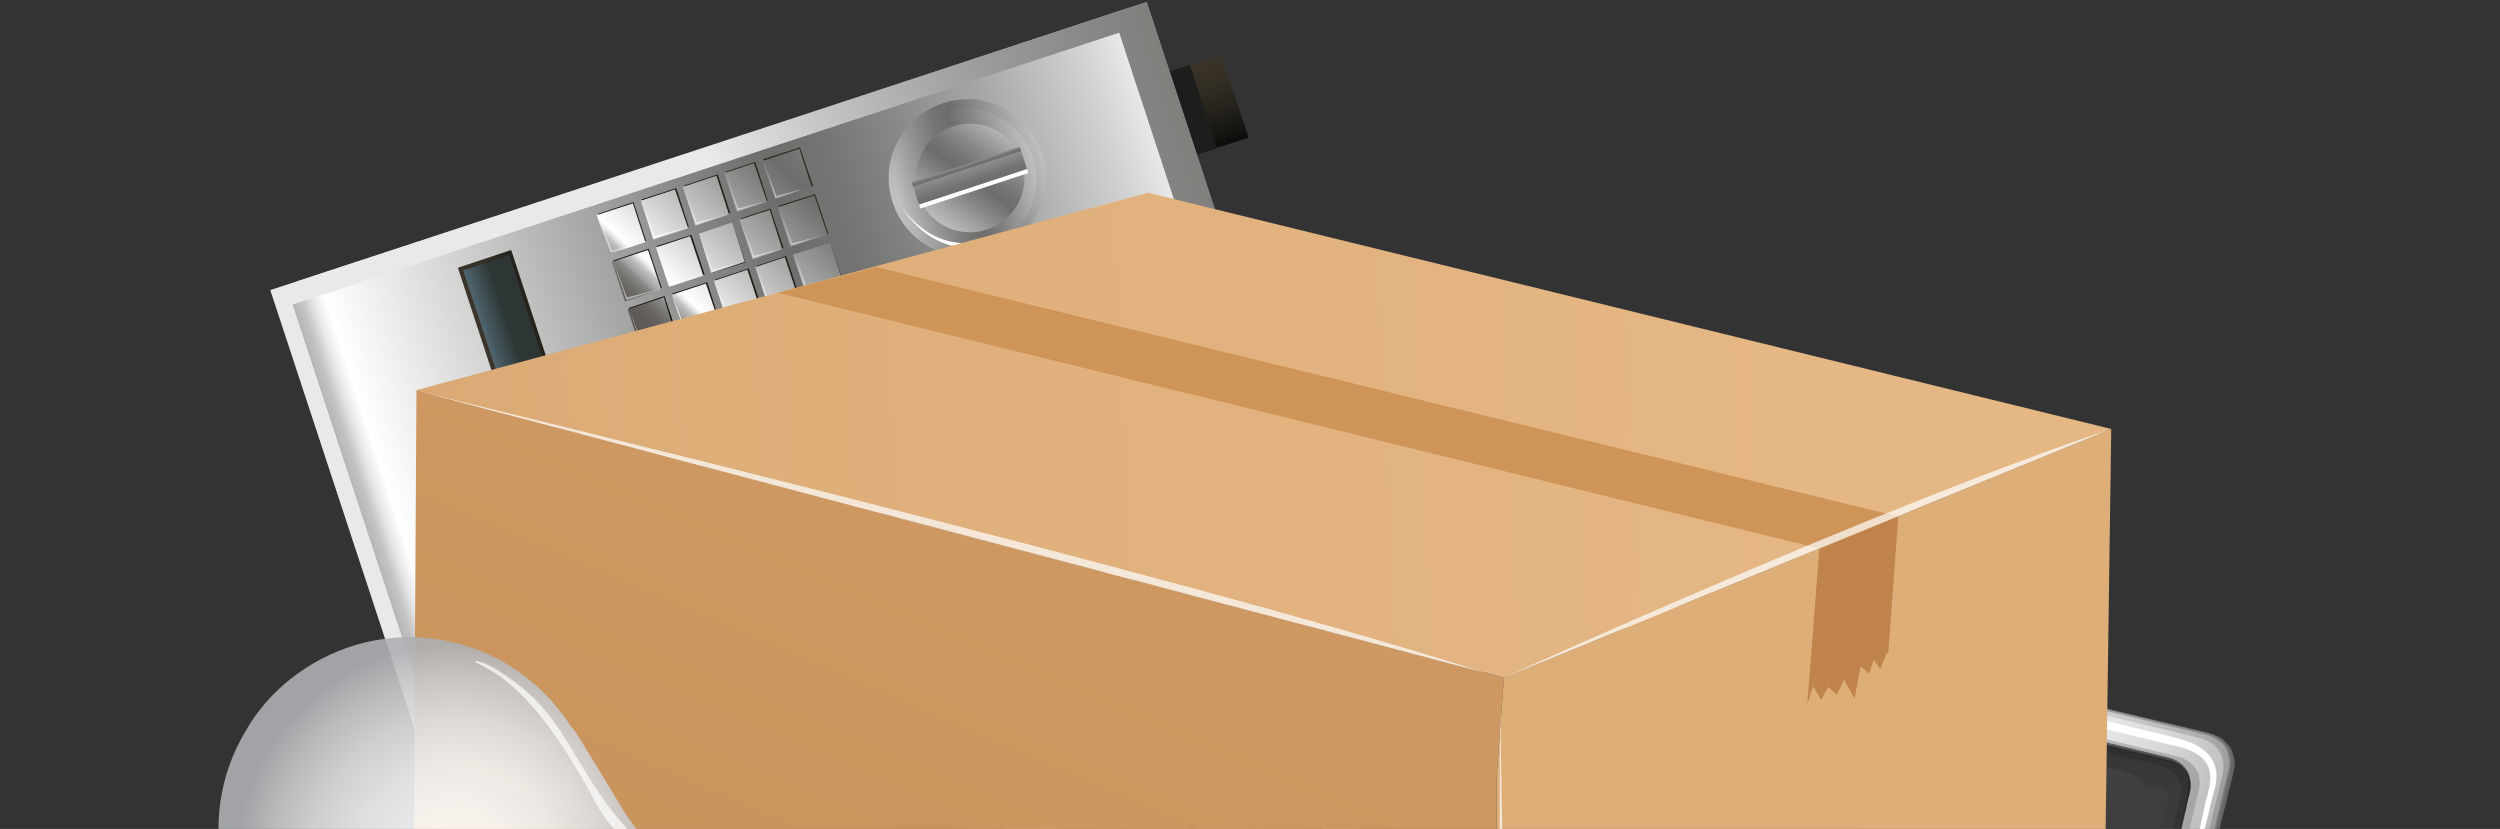 <?xml version="1.0" encoding="utf-8"?>
<!-- Generator: Adobe Illustrator 24.2.1, SVG Export Plug-In . SVG Version: 6.00 Build 0)  -->
<svg version="1.1" id="Layer_1" xmlns="http://www.w3.org/2000/svg" xmlns:xlink="http://www.w3.org/1999/xlink" x="0px" y="0px"
	 viewBox="0 0 380 126" style="enable-background:new 0 0 380 126;" xml:space="preserve">
<rect x="0" y="0" width="380" height="126" fill="#333333" stroke="none"/>
<style type="text/css">
	.st0{fill:url(#SVGID_1_);}
	.st1{fill:#1D1D1B;}
	.st2{fill:url(#SVGID_2_);}
	.st3{fill:url(#SVGID_3_);}
	.st4{fill:url(#SVGID_4_);}
	.st5{fill:url(#SVGID_5_);}
	.st6{fill:url(#SVGID_6_);}
	.st7{fill:url(#SVGID_7_);}
	.st8{fill:url(#SVGID_8_);}
	.st9{fill:url(#SVGID_9_);}
	.st10{fill:url(#SVGID_10_);}
	.st11{fill:url(#SVGID_11_);}
	.st12{fill:url(#SVGID_12_);}
	.st13{opacity:0.4;fill:url(#SVGID_13_);enable-background:new    ;}
	.st14{fill:url(#SVGID_14_);}
	.st15{fill:url(#SVGID_15_);}
	.st16{fill:url(#SVGID_16_);}
	.st17{fill:url(#SVGID_17_);}
	.st18{fill:url(#SVGID_18_);}
	.st19{fill:url(#SVGID_19_);}
	.st20{fill:url(#SVGID_20_);}
	.st21{fill:url(#SVGID_21_);}
	.st22{fill:url(#SVGID_22_);}
	.st23{fill:url(#SVGID_23_);}
	.st24{fill:url(#SVGID_24_);}
	.st25{fill:url(#SVGID_25_);}
	.st26{fill:url(#SVGID_26_);}
	.st27{fill:url(#SVGID_27_);}
	.st28{fill:url(#SVGID_28_);}
	.st29{fill:url(#SVGID_29_);}
	.st30{fill:url(#SVGID_30_);}
	.st31{fill:url(#SVGID_31_);}
	.st32{fill:url(#SVGID_32_);}
	.st33{fill:url(#SVGID_33_);}
	.st34{fill:url(#SVGID_34_);}
	.st35{fill:url(#SVGID_35_);}
	.st36{fill:url(#SVGID_36_);}
	.st37{fill:url(#SVGID_37_);}
	.st38{fill:url(#SVGID_38_);}
	.st39{fill:url(#SVGID_39_);}
	.st40{fill:url(#SVGID_40_);}
	.st41{fill:url(#SVGID_41_);}
	.st42{fill:url(#SVGID_42_);}
	.st43{fill:url(#SVGID_43_);}
	.st44{fill:url(#SVGID_44_);}
	.st45{fill:url(#SVGID_45_);}
	.st46{fill:url(#SVGID_46_);}
	.st47{fill:url(#SVGID_47_);}
	.st48{fill:url(#SVGID_48_);}
	.st49{fill:url(#SVGID_49_);}
	.st50{fill:url(#SVGID_50_);}
	.st51{opacity:0.5;fill:#FFFFFF;enable-background:new    ;}
	.st52{fill:url(#SVGID_51_);}
	.st53{fill:url(#SVGID_52_);}
	.st54{fill:#686868;}
	.st55{opacity:0.6;fill:url(#SVGID_53_);enable-background:new    ;}
	.st56{fill:url(#SVGID_54_);}
	.st57{fill:#262626;}
	.st58{opacity:0.7;fill:url(#SVGID_55_);enable-background:new    ;}
	.st59{fill:url(#SVGID_56_);}
	.st60{opacity:0.5;fill:url(#SVGID_57_);enable-background:new    ;}
	.st61{opacity:0.5;fill:url(#SVGID_58_);enable-background:new    ;}
	.st62{opacity:0.5;fill:url(#SVGID_59_);enable-background:new    ;}
	.st63{fill:url(#SVGID_60_);}
	.st64{fill:url(#SVGID_61_);}
	.st65{opacity:0.5;fill:url(#SVGID_62_);enable-background:new    ;}
	.st66{fill:#FFFFFF;}
	.st67{opacity:0.3;}
	.st68{fill:#708CBB;}
	.st69{fill:#35527C;}
	.st70{fill:#ADACA8;}
	.st71{opacity:0.5;}
	.st72{fill:#61665C;}
	.st73{fill:#8D9983;}
	.st74{fill:#A9A3AD;}
	.st75{fill:#747375;}
	.st76{opacity:0.4;}
	.st77{fill:#60665B;}
	.st78{opacity:0.9;}
	.st79{fill:#D6D3C9;}
	.st80{fill:url(#SVGID_63_);}
	.st81{fill:url(#SVGID_64_);}
	.st82{fill:url(#SVGID_65_);}
	.st83{fill:#C0834B;}
	.st84{fill:#CF9558;}
	.st85{opacity:0.7;fill:#FFFFFF;}
	.st86{opacity:0.9;fill:url(#SVGID_66_);enable-background:new    ;}
	.st87{opacity:0.7;fill:#FFFFFF;enable-background:new    ;}
</style>
<g>
	<g id="Layer_1_1_">
		<g>
			<g>
				<g>
					
						<linearGradient id="SVGID_1_" gradientUnits="userSpaceOnUse" x1="-1762.72" y1="145.69" x2="-1749.44" y2="145.69" gradientTransform="matrix(-0.312 -0.95 -0.95 0.312 -227.369 -1697.57)">
						<stop  offset="0" style="stop-color:#0D0E0C"/>
						<stop  offset="0.36" style="stop-color:#24211B"/>
						<stop  offset="0.72" style="stop-color:#342F25"/>
						<stop  offset="1" style="stop-color:#3A3429"/>
					</linearGradient>
					<polygon class="st0" points="176.3,11.4 185.6,8.3 189.8,20.9 180.4,24 					"/>
					
						<rect x="178.2" y="10.3" transform="matrix(0.95 -0.313 0.313 0.95 3.767 57.323)" class="st1" width="4.8" height="13.3"/>
				</g>
				
					<linearGradient id="SVGID_2_" gradientUnits="userSpaceOnUse" x1="-1844.349" y1="307.678" x2="-1844.349" y2="128.028" gradientTransform="matrix(-0.312 -0.95 -0.95 0.312 -227.469 -1697.496)">
					<stop  offset="0" style="stop-color:#5B5855"/>
					<stop  offset="4.000000e-02" style="stop-color:#5E5B58"/>
					<stop  offset="6.000000e-02" style="stop-color:#666360"/>
					<stop  offset="8.000000e-02" style="stop-color:#74726F"/>
					<stop  offset="0.1" style="stop-color:#898785"/>
					<stop  offset="0.11" style="stop-color:#A3A2A0"/>
					<stop  offset="0.13" style="stop-color:#C4C3C2"/>
					<stop  offset="0.14" style="stop-color:#EAE9E9"/>
					<stop  offset="0.15" style="stop-color:#FFFFFF"/>
					<stop  offset="0.31" style="stop-color:#C1C1C0"/>
					<stop  offset="0.47" style="stop-color:#858584"/>
					<stop  offset="0.54" style="stop-color:#6D6D6C"/>
					<stop  offset="0.59" style="stop-color:#747473"/>
					<stop  offset="0.65" style="stop-color:#878786"/>
					<stop  offset="0.73" style="stop-color:#A6A6A6"/>
					<stop  offset="0.82" style="stop-color:#D1D1D1"/>
					<stop  offset="0.86" style="stop-color:#E9E9E9"/>
					<stop  offset="0.87" style="stop-color:#CDCDCD"/>
					<stop  offset="0.88" style="stop-color:#A6A6A5"/>
					<stop  offset="0.9" style="stop-color:#868685"/>
					<stop  offset="0.91" style="stop-color:#6D6D6C"/>
					<stop  offset="0.93" style="stop-color:#5B5B5A"/>
					<stop  offset="0.94" style="stop-color:#50504F"/>
					<stop  offset="0.96" style="stop-color:#4D4D4C"/>
				</linearGradient>
				<polygon class="st2" points="41.1,44.1 174.3,0.3 240.5,201.7 107.4,245.5 				"/>
				<g>
					
						<linearGradient id="SVGID_3_" gradientUnits="userSpaceOnUse" x1="-1844.36" y1="30.418" x2="-1844.36" y2="248.908" gradientTransform="matrix(-0.312 -0.95 -0.95 0.312 -227.481 -1697.5)">
						<stop  offset="0" style="stop-color:#5B5855"/>
						<stop  offset="0.21" style="stop-color:#5E5B58"/>
						<stop  offset="0.35" style="stop-color:#666360"/>
						<stop  offset="0.47" style="stop-color:#74726F"/>
						<stop  offset="0.58" style="stop-color:#898785"/>
						<stop  offset="0.68" style="stop-color:#A3A1A0"/>
						<stop  offset="0.77" style="stop-color:#C3C2C1"/>
						<stop  offset="0.86" style="stop-color:#E8E8E8"/>
						<stop  offset="0.86" style="stop-color:#E9E9E9"/>
					</linearGradient>
					<path class="st3" d="M107.4,245.5l133.1-43.8L174.3,0.3L41.1,44.1L107.4,245.5z M170.1,5l64.2,195.4l-125.5,41.3L44.5,46.3
						L170.1,5z"/>
					
						<linearGradient id="SVGID_4_" gradientUnits="userSpaceOnUse" x1="-1844.349" y1="307.678" x2="-1844.349" y2="128.028" gradientTransform="matrix(-0.312 -0.95 -0.95 0.312 -227.45 -1697.5)">
						<stop  offset="0" style="stop-color:#5B5855"/>
						<stop  offset="4.000000e-02" style="stop-color:#5E5B58"/>
						<stop  offset="6.000000e-02" style="stop-color:#666360"/>
						<stop  offset="8.000000e-02" style="stop-color:#74726F"/>
						<stop  offset="0.1" style="stop-color:#898785"/>
						<stop  offset="0.11" style="stop-color:#A3A2A0"/>
						<stop  offset="0.13" style="stop-color:#C4C3C2"/>
						<stop  offset="0.14" style="stop-color:#EAE9E9"/>
						<stop  offset="0.15" style="stop-color:#FFFFFF"/>
						<stop  offset="0.31" style="stop-color:#C1C1C0"/>
						<stop  offset="0.47" style="stop-color:#858584"/>
						<stop  offset="0.54" style="stop-color:#6D6D6C"/>
						<stop  offset="0.59" style="stop-color:#747473"/>
						<stop  offset="0.65" style="stop-color:#878786"/>
						<stop  offset="0.73" style="stop-color:#A6A6A6"/>
						<stop  offset="0.82" style="stop-color:#D1D1D1"/>
						<stop  offset="0.86" style="stop-color:#E9E9E9"/>
						<stop  offset="0.87" style="stop-color:#CDCDCD"/>
						<stop  offset="0.88" style="stop-color:#A6A6A5"/>
						<stop  offset="0.9" style="stop-color:#868685"/>
						<stop  offset="0.91" style="stop-color:#6D6D6C"/>
						<stop  offset="0.93" style="stop-color:#5B5B5A"/>
						<stop  offset="0.94" style="stop-color:#50504F"/>
						<stop  offset="0.96" style="stop-color:#4D4D4C"/>
					</linearGradient>
					<polygon class="st4" points="44.5,46.3 170.1,5 234.3,200.4 108.8,241.7 					"/>
				</g>
				
					<linearGradient id="SVGID_5_" gradientUnits="userSpaceOnUse" x1="-1858.72" y1="252.051" x2="-1698.9" y2="252.051" gradientTransform="matrix(-0.328 -0.998 -1.444 0.475 -71.801 -1758.013)">
					<stop  offset="0" style="stop-color:#0D0E0C"/>
					<stop  offset="0.36" style="stop-color:#24211B"/>
					<stop  offset="0.72" style="stop-color:#342F25"/>
					<stop  offset="1" style="stop-color:#3A3429"/>
				</linearGradient>
				<polygon class="st5" points="66.8,70.6 173.9,35.4 226.2,194.5 119.1,229.7 				"/>
				
					<radialGradient id="SVGID_6_" cx="-1775.408" cy="400.82" r="176.957" gradientTransform="matrix(-0.328 -0.998 -1.444 0.475 -71.787 -1758.02)" gradientUnits="userSpaceOnUse">
					<stop  offset="0.18" style="stop-color:#BCD2E4"/>
					<stop  offset="0.65" style="stop-color:#668798"/>
					<stop  offset="0.92" style="stop-color:#2E3635"/>
					<stop  offset="0.96" style="stop-color:#2E3635"/>
				</radialGradient>
				<polygon class="st6" points="69.7,72.2 172.8,38.3 223.6,192.9 120.5,226.8 				"/>
				
					<linearGradient id="SVGID_7_" gradientUnits="userSpaceOnUse" x1="-1798.343" y1="216.228" x2="-1729.303" y2="216.228" gradientTransform="matrix(-0.312 -0.95 -0.95 0.312 -227.425 -1697.516)">
					<stop  offset="0.1" style="stop-color:#979797"/>
					<stop  offset="0.57" style="stop-color:#7F776C"/>
					<stop  offset="1" style="stop-color:#3A3429"/>
				</linearGradient>
				<polygon class="st7" points="69.7,72.2 172.8,38.3 180.8,62.6 77.7,96.5 				"/>
				
					<linearGradient id="SVGID_8_" gradientUnits="userSpaceOnUse" x1="-1753.943" y1="247.248" x2="-1753.943" y2="258.918" gradientTransform="matrix(-0.312 -0.95 -0.95 0.312 -227.431 -1697.514)">
					<stop  offset="0" style="stop-color:#0D0E0C"/>
					<stop  offset="0.36" style="stop-color:#24211B"/>
					<stop  offset="0.72" style="stop-color:#342F25"/>
					<stop  offset="1" style="stop-color:#3A3429"/>
				</linearGradient>
				<polygon class="st8" points="69.6,40.7 77.7,38 83.9,56.9 75.8,59.6 				"/>
				
					<linearGradient id="SVGID_9_" gradientUnits="userSpaceOnUse" x1="-1753.941" y1="278.588" x2="-1753.941" y2="253.528" gradientTransform="matrix(-0.312 -0.95 -0.95 0.312 -227.477 -1697.505)">
					<stop  offset="0.18" style="stop-color:#BCD2E4"/>
					<stop  offset="0.65" style="stop-color:#668798"/>
					<stop  offset="0.92" style="stop-color:#2E3635"/>
					<stop  offset="0.96" style="stop-color:#2E3635"/>
				</linearGradient>
				<polygon class="st9" points="70.4,41.1 77.4,38.8 83.1,56.4 76.2,58.7 				"/>
				
					<linearGradient id="SVGID_10_" gradientUnits="userSpaceOnUse" x1="-1791.613" y1="214.553" x2="-1703.664" y2="214.553" gradientTransform="matrix(-0.312 -0.95 -0.95 0.312 -227.481 -1697.5)">
					<stop  offset="0.1" style="stop-color:#979797"/>
					<stop  offset="0.57" style="stop-color:#7F776C"/>
					<stop  offset="1" style="stop-color:#3A3429"/>
				</linearGradient>
				<path class="st10" d="M89.6,71.2c3.1,7.3,8.9,11.7,13.6,10.2l51.1-16.8c4.7-1.5,6.7-8.5,4.9-16.3L89.6,71.2z"/>
				
					<linearGradient id="SVGID_11_" gradientUnits="userSpaceOnUse" x1="-1788.414" y1="214.577" x2="-1723.123" y2="214.577" gradientTransform="matrix(-0.312 -0.95 -0.95 0.312 -227.481 -1697.5)">
					<stop  offset="0.1" style="stop-color:#979797"/>
					<stop  offset="0.57" style="stop-color:#7F776C"/>
					<stop  offset="1" style="stop-color:#3A3429"/>
				</linearGradient>
				<path class="st11" d="M89.6,71.2c2.5,5.3,7.8,8.3,12.5,6.8l51.1-16.8c4.7-1.5,7.2-7.1,6-12.9L89.6,71.2z"/>
				<g>
					
						<radialGradient id="SVGID_12_" cx="-1784.234" cy="183.068" r="61.75" gradientTransform="matrix(-0.312 -0.95 -0.95 0.312 -227.481 -1697.5)" gradientUnits="userSpaceOnUse">
						<stop  offset="0.18" style="stop-color:#BCD2E4"/>
						<stop  offset="1" style="stop-color:#FFFFFF"/>
					</radialGradient>
					<path class="st12" d="M79.3,94.7l99.3-32.7C178.7,62.1,94.5,86.2,79.3,94.7z"/>
				</g>
				<g>
					
						<linearGradient id="SVGID_13_" gradientUnits="userSpaceOnUse" x1="-1838.044" y1="180.394" x2="-1926.594" y2="282.445" gradientTransform="matrix(-0.312 -0.95 -0.95 0.312 -227.481 -1697.5)">
						<stop  offset="0" style="stop-color:#5B5855"/>
						<stop  offset="9.000000e-02" style="stop-color:#625F5C"/>
						<stop  offset="0.23" style="stop-color:#757370"/>
						<stop  offset="0.39" style="stop-color:#959391"/>
						<stop  offset="0.58" style="stop-color:#C1C0BF"/>
						<stop  offset="0.78" style="stop-color:#F9F9F9"/>
						<stop  offset="0.8" style="stop-color:#FFFFFF"/>
					</linearGradient>
					<polygon class="st13" points="121.7,223.7 81.7,99.3 220.9,190.7 					"/>
				</g>
				<g>
					
						<linearGradient id="SVGID_14_" gradientUnits="userSpaceOnUse" x1="-1755.225" y1="154.708" x2="-1755.225" y2="204.588" gradientTransform="matrix(-0.312 -0.95 -0.95 0.312 -227.481 -1697.5)">
						<stop  offset="0" style="stop-color:#5B5855"/>
						<stop  offset="4.000000e-02" style="stop-color:#5E5B58"/>
						<stop  offset="6.000000e-02" style="stop-color:#666360"/>
						<stop  offset="8.000000e-02" style="stop-color:#74726F"/>
						<stop  offset="0.1" style="stop-color:#898785"/>
						<stop  offset="0.11" style="stop-color:#A3A2A0"/>
						<stop  offset="0.13" style="stop-color:#C4C3C2"/>
						<stop  offset="0.14" style="stop-color:#EAE9E9"/>
						<stop  offset="0.15" style="stop-color:#FFFFFF"/>
						<stop  offset="0.31" style="stop-color:#C1C1C0"/>
						<stop  offset="0.47" style="stop-color:#858584"/>
						<stop  offset="0.54" style="stop-color:#6D6D6C"/>
						<stop  offset="0.59" style="stop-color:#747473"/>
						<stop  offset="0.65" style="stop-color:#878786"/>
						<stop  offset="0.73" style="stop-color:#A6A6A6"/>
						<stop  offset="0.82" style="stop-color:#D1D1D1"/>
						<stop  offset="0.86" style="stop-color:#E9E9E9"/>
						<stop  offset="0.87" style="stop-color:#CDCDCD"/>
						<stop  offset="0.88" style="stop-color:#A6A6A5"/>
						<stop  offset="0.9" style="stop-color:#868685"/>
						<stop  offset="0.91" style="stop-color:#6D6D6C"/>
						<stop  offset="0.93" style="stop-color:#5B5B5A"/>
						<stop  offset="0.94" style="stop-color:#50504F"/>
						<stop  offset="0.96" style="stop-color:#4D4D4C"/>
					</linearGradient>
					<path class="st14" d="M143.3,15.7c6.3-2.1,13,1.3,15.1,7.6s-1.3,13-7.6,15.1c-6.3,2.1-13-1.3-15.1-7.6c0,0,0,0,0,0
						C133.6,24.5,137,17.8,143.3,15.7z"/>
					<g>
						<g>
							
								<linearGradient id="SVGID_15_" gradientUnits="userSpaceOnUse" x1="-1755.379" y1="157.688" x2="-1755.379" y2="203.018" gradientTransform="matrix(-0.312 -0.95 -0.95 0.312 -227.481 -1697.5)">
								<stop  offset="0" style="stop-color:#5B5855"/>
								<stop  offset="4.000000e-02" style="stop-color:#5E5B58"/>
								<stop  offset="6.000000e-02" style="stop-color:#666360"/>
								<stop  offset="8.000000e-02" style="stop-color:#74726F"/>
								<stop  offset="0.1" style="stop-color:#898785"/>
								<stop  offset="0.11" style="stop-color:#A3A2A0"/>
								<stop  offset="0.13" style="stop-color:#C4C3C2"/>
								<stop  offset="0.14" style="stop-color:#EAE9E9"/>
								<stop  offset="0.15" style="stop-color:#FFFFFF"/>
								<stop  offset="0.31" style="stop-color:#C1C1C0"/>
								<stop  offset="0.47" style="stop-color:#858584"/>
								<stop  offset="0.54" style="stop-color:#6D6D6C"/>
								<stop  offset="0.59" style="stop-color:#747473"/>
								<stop  offset="0.65" style="stop-color:#878786"/>
								<stop  offset="0.73" style="stop-color:#A6A6A6"/>
								<stop  offset="0.82" style="stop-color:#D1D1D1"/>
								<stop  offset="0.86" style="stop-color:#E9E9E9"/>
								<stop  offset="0.87" style="stop-color:#CDCDCD"/>
								<stop  offset="0.88" style="stop-color:#A6A6A5"/>
								<stop  offset="0.9" style="stop-color:#868685"/>
								<stop  offset="0.91" style="stop-color:#6D6D6C"/>
								<stop  offset="0.93" style="stop-color:#5B5B5A"/>
								<stop  offset="0.94" style="stop-color:#50504F"/>
								<stop  offset="0.96" style="stop-color:#4D4D4C"/>
							</linearGradient>
							<path class="st15" d="M143.3,17c5.7-1.9,11.8,1.2,13.7,6.9s-1.2,11.8-6.9,13.7c-5.7,1.9-11.8-1.2-13.7-6.9
								C134.4,25,137.5,18.9,143.3,17C143.2,17,143.2,17,143.3,17z"/>
							
								<linearGradient id="SVGID_16_" gradientUnits="userSpaceOnUse" x1="-1766.991" y1="198.507" x2="-1745.161" y2="168.297" gradientTransform="matrix(-0.312 -0.95 -0.95 0.312 -227.481 -1697.5)">
								<stop  offset="0" style="stop-color:#5B5855"/>
								<stop  offset="4.000000e-02" style="stop-color:#5E5B58"/>
								<stop  offset="6.000000e-02" style="stop-color:#666360"/>
								<stop  offset="8.000000e-02" style="stop-color:#74726F"/>
								<stop  offset="0.1" style="stop-color:#898785"/>
								<stop  offset="0.11" style="stop-color:#A3A2A0"/>
								<stop  offset="0.13" style="stop-color:#C4C3C2"/>
								<stop  offset="0.14" style="stop-color:#EAE9E9"/>
								<stop  offset="0.15" style="stop-color:#FFFFFF"/>
								<stop  offset="0.31" style="stop-color:#C1C1C0"/>
								<stop  offset="0.47" style="stop-color:#858584"/>
								<stop  offset="0.54" style="stop-color:#6D6D6C"/>
								<stop  offset="0.59" style="stop-color:#747473"/>
								<stop  offset="0.65" style="stop-color:#878786"/>
								<stop  offset="0.73" style="stop-color:#A6A6A6"/>
								<stop  offset="0.82" style="stop-color:#D1D1D1"/>
								<stop  offset="0.86" style="stop-color:#E9E9E9"/>
								<stop  offset="0.87" style="stop-color:#CDCDCD"/>
								<stop  offset="0.88" style="stop-color:#A6A6A5"/>
								<stop  offset="0.9" style="stop-color:#868685"/>
								<stop  offset="0.91" style="stop-color:#6D6D6C"/>
								<stop  offset="0.93" style="stop-color:#5B5B5A"/>
								<stop  offset="0.94" style="stop-color:#50504F"/>
								<stop  offset="0.96" style="stop-color:#4D4D4C"/>
							</linearGradient>
							<path class="st16" d="M144.9,19.2c4.3-1.4,9,0.9,10.4,5.3c1.4,4.3-0.9,9-5.3,10.4c-4.3,1.4-9-0.9-10.4-5.3c0,0,0,0,0,0
								C138.2,25.3,140.5,20.6,144.9,19.2z"/>
						</g>
						<g>
							
								<linearGradient id="SVGID_17_" gradientUnits="userSpaceOnUse" x1="-1769.373" y1="182.456" x2="-1746.573" y2="182.456" gradientTransform="matrix(-0.312 -0.95 -0.95 0.312 -227.481 -1697.5)">
								<stop  offset="0" style="stop-color:#5B5855"/>
								<stop  offset="4.000000e-02" style="stop-color:#5E5B58"/>
								<stop  offset="6.000000e-02" style="stop-color:#666360"/>
								<stop  offset="8.000000e-02" style="stop-color:#74726F"/>
								<stop  offset="0.1" style="stop-color:#898785"/>
								<stop  offset="0.11" style="stop-color:#A3A2A0"/>
								<stop  offset="0.13" style="stop-color:#C4C3C2"/>
								<stop  offset="0.14" style="stop-color:#EAE9E9"/>
								<stop  offset="0.15" style="stop-color:#FFFFFF"/>
								<stop  offset="0.31" style="stop-color:#C1C1C0"/>
								<stop  offset="0.47" style="stop-color:#858584"/>
								<stop  offset="0.54" style="stop-color:#6D6D6C"/>
								<stop  offset="0.59" style="stop-color:#747473"/>
								<stop  offset="0.65" style="stop-color:#878786"/>
								<stop  offset="0.73" style="stop-color:#A6A6A6"/>
								<stop  offset="0.82" style="stop-color:#D1D1D1"/>
								<stop  offset="0.86" style="stop-color:#E9E9E9"/>
								<stop  offset="0.87" style="stop-color:#CDCDCD"/>
								<stop  offset="0.88" style="stop-color:#A6A6A5"/>
								<stop  offset="0.9" style="stop-color:#868685"/>
								<stop  offset="0.91" style="stop-color:#6D6D6C"/>
								<stop  offset="0.93" style="stop-color:#5B5B5A"/>
								<stop  offset="0.94" style="stop-color:#50504F"/>
								<stop  offset="0.96" style="stop-color:#4D4D4C"/>
							</linearGradient>
							<polygon class="st17" points="155,22.3 156.1,25.7 139.7,31.1 138.6,27.7 							"/>
							
								<linearGradient id="SVGID_18_" gradientUnits="userSpaceOnUse" x1="-1756.434" y1="182.457" x2="-1751.883" y2="182.457" gradientTransform="matrix(-0.312 -0.95 -0.95 0.312 -227.481 -1697.5)">
								<stop  offset="0" style="stop-color:#5B5855"/>
								<stop  offset="4.000000e-02" style="stop-color:#5E5B58"/>
								<stop  offset="6.000000e-02" style="stop-color:#666360"/>
								<stop  offset="8.000000e-02" style="stop-color:#74726F"/>
								<stop  offset="0.1" style="stop-color:#898785"/>
								<stop  offset="0.11" style="stop-color:#A3A2A0"/>
								<stop  offset="0.13" style="stop-color:#C4C3C2"/>
								<stop  offset="0.14" style="stop-color:#EAE9E9"/>
								<stop  offset="0.15" style="stop-color:#FFFFFF"/>
								<stop  offset="0.31" style="stop-color:#C1C1C0"/>
								<stop  offset="0.47" style="stop-color:#858584"/>
								<stop  offset="0.54" style="stop-color:#6D6D6C"/>
								<stop  offset="0.59" style="stop-color:#747473"/>
								<stop  offset="0.65" style="stop-color:#878786"/>
								<stop  offset="0.73" style="stop-color:#A6A6A6"/>
								<stop  offset="0.82" style="stop-color:#D1D1D1"/>
								<stop  offset="0.86" style="stop-color:#E9E9E9"/>
								<stop  offset="0.87" style="stop-color:#CDCDCD"/>
								<stop  offset="0.88" style="stop-color:#A6A6A5"/>
								<stop  offset="0.9" style="stop-color:#868685"/>
								<stop  offset="0.91" style="stop-color:#6D6D6C"/>
								<stop  offset="0.93" style="stop-color:#5B5B5A"/>
								<stop  offset="0.94" style="stop-color:#50504F"/>
								<stop  offset="0.96" style="stop-color:#4D4D4C"/>
							</linearGradient>
							<polygon class="st18" points="155,22.3 155.2,23 138.8,28.4 138.6,27.7 							"/>
							<g>
								
									<radialGradient id="SVGID_19_" cx="-1789.9" cy="38.5" r="16.32" gradientTransform="matrix(1 0 0 -1 0 128)" gradientUnits="userSpaceOnUse">
									<stop  offset="0.18" style="stop-color:#BCD2E4"/>
									<stop  offset="1" style="stop-color:#FFFFFF"/>
								</radialGradient>
								<polygon class="st19" points="156.3,26.3 156.1,25.7 139.7,31.1 139.9,31.7 								"/>
							</g>
						</g>
					</g>
					<g>
						
							<radialGradient id="SVGID_20_" cx="-1781.77" cy="43.37" r="6.1" gradientTransform="matrix(1 0 0 -1 0 128)" gradientUnits="userSpaceOnUse">
							<stop  offset="0.18" style="stop-color:#BCD2E4"/>
							<stop  offset="1" style="stop-color:#FFFFFF"/>
						</radialGradient>
						<path class="st20" d="M137.2,31.7c0,0,3.9,6.6,10.9,5.9c0,0,3.6-0.4,5.6-2.5C153.7,35.1,144.4,41.1,137.2,31.7z"/>
					</g>
				</g>
				<g>
					<g>
						<g>
							
								<linearGradient id="SVGID_21_" gradientUnits="userSpaceOnUse" x1="-1770.843" y1="232.435" x2="-1740.903" y2="178.475" gradientTransform="matrix(-0.312 -0.95 -0.95 0.312 -227.417 -1697.51)">
								<stop  offset="0" style="stop-color:#0D0E0C"/>
								<stop  offset="0.36" style="stop-color:#24211B"/>
								<stop  offset="0.72" style="stop-color:#342F25"/>
								<stop  offset="1" style="stop-color:#3A3429"/>
							</linearGradient>
							<polygon class="st21" points="115,40.4 119.5,38.9 121.6,45.3 117.1,46.8 							"/>
							
								<linearGradient id="SVGID_22_" gradientUnits="userSpaceOnUse" x1="-1773.905" y1="230.8" x2="-1743.975" y2="176.85" gradientTransform="matrix(-0.31 -0.95 -0.95 0.31 -223.665 -1696.914)">
								<stop  offset="0" style="stop-color:#0D0E0C"/>
								<stop  offset="0.36" style="stop-color:#24211B"/>
								<stop  offset="0.72" style="stop-color:#342F25"/>
								<stop  offset="1" style="stop-color:#3A3429"/>
							</linearGradient>
							<polygon class="st22" points="120.6,38.8 126.2,37 128.3,43.3 122.7,45.1 							"/>
							
								<linearGradient id="SVGID_23_" gradientUnits="userSpaceOnUse" x1="-1767.82" y1="234.126" x2="-1737.87" y2="180.146" gradientTransform="matrix(-0.312 -0.95 -0.95 0.312 -227.355 -1697.494)">
								<stop  offset="0" style="stop-color:#0D0E0C"/>
								<stop  offset="0.36" style="stop-color:#24211B"/>
								<stop  offset="0.72" style="stop-color:#342F25"/>
								<stop  offset="1" style="stop-color:#3A3429"/>
							</linearGradient>
							<polygon class="st23" points="118.3,31.3 123.9,29.5 125.9,35.5 120.3,37.3 							"/>
							
								<linearGradient id="SVGID_24_" gradientUnits="userSpaceOnUse" x1="-1768.301" y1="233.859" x2="-1738.351" y2="179.869" gradientTransform="matrix(-0.312 -0.95 -0.95 0.312 -227.434 -1697.467)">
								<stop  offset="0" style="stop-color:#0D0E0C"/>
								<stop  offset="0.36" style="stop-color:#24211B"/>
								<stop  offset="0.72" style="stop-color:#342F25"/>
								<stop  offset="1" style="stop-color:#3A3429"/>
							</linearGradient>
							<polygon class="st24" points="108.7,42.5 113.8,40.8 115.9,47.1 110.7,48.8 							"/>
							
								<linearGradient id="SVGID_25_" gradientUnits="userSpaceOnUse" x1="-1765.307" y1="235.508" x2="-1735.367" y2="181.538" gradientTransform="matrix(-0.312 -0.95 -0.95 0.312 -227.429 -1697.516)">
								<stop  offset="0" style="stop-color:#0D0E0C"/>
								<stop  offset="0.36" style="stop-color:#24211B"/>
								<stop  offset="0.72" style="stop-color:#342F25"/>
								<stop  offset="1" style="stop-color:#3A3429"/>
							</linearGradient>
							<polygon class="st25" points="102.2,44.6 107.5,42.9 109.5,49.2 104.3,51 							"/>
							
								<linearGradient id="SVGID_26_" gradientUnits="userSpaceOnUse" x1="-1751.027" y1="243.43" x2="-1721.077" y2="189.44" gradientTransform="matrix(-0.312 -0.95 -0.95 0.312 -227.56 -1697.403)">
								<stop  offset="0" style="stop-color:#0D0E0C"/>
								<stop  offset="0.36" style="stop-color:#24211B"/>
								<stop  offset="0.72" style="stop-color:#342F25"/>
								<stop  offset="1" style="stop-color:#3A3429"/>
							</linearGradient>
							<polygon class="st26" points="90.9,32.5 96.3,30.7 98.2,36.6 92.8,38.4 							"/>
							
								<linearGradient id="SVGID_27_" gradientUnits="userSpaceOnUse" x1="-1756.513" y1="240.386" x2="-1726.593" y2="186.426" gradientTransform="matrix(-0.312 -0.95 -0.95 0.312 -227.595 -1697.463)">
								<stop  offset="0" style="stop-color:#0D0E0C"/>
								<stop  offset="0.36" style="stop-color:#24211B"/>
								<stop  offset="0.72" style="stop-color:#342F25"/>
								<stop  offset="1" style="stop-color:#3A3429"/>
							</linearGradient>
							<polygon class="st27" points="93.2,39.6 98.6,37.8 100.6,43.8 95.2,45.6 							"/>
							
								<linearGradient id="SVGID_28_" gradientUnits="userSpaceOnUse" x1="-1762.401" y1="237.125" x2="-1732.461" y2="183.145" gradientTransform="matrix(-0.312 -0.95 -0.95 0.312 -227.47 -1697.495)">
								<stop  offset="0" style="stop-color:#0D0E0C"/>
								<stop  offset="0.36" style="stop-color:#24211B"/>
								<stop  offset="0.72" style="stop-color:#342F25"/>
								<stop  offset="1" style="stop-color:#3A3429"/>
							</linearGradient>
							<polygon class="st28" points="95.6,46.8 101,45 103.1,51.3 97.7,53.1 							"/>
							
								<linearGradient id="SVGID_29_" gradientUnits="userSpaceOnUse" x1="-1759.395" y1="238.782" x2="-1729.475" y2="184.842" gradientTransform="matrix(-0.312 -0.95 -0.95 0.312 -227.481 -1697.5)">
								<stop  offset="0" style="stop-color:#0D0E0C"/>
								<stop  offset="0.36" style="stop-color:#24211B"/>
								<stop  offset="0.72" style="stop-color:#342F25"/>
								<stop  offset="1" style="stop-color:#3A3429"/>
							</linearGradient>
							<polygon class="st29" points="107.1,41.7 105.1,35.7 99.8,37.4 101.8,43.4 							"/>
							
								<linearGradient id="SVGID_30_" gradientUnits="userSpaceOnUse" x1="-1753.705" y1="241.919" x2="-1723.805" y2="188.009" gradientTransform="matrix(-0.312 -0.95 -0.95 0.312 -227.335 -1697.498)">
								<stop  offset="0" style="stop-color:#0D0E0C"/>
								<stop  offset="0.36" style="stop-color:#24211B"/>
								<stop  offset="0.72" style="stop-color:#342F25"/>
								<stop  offset="1" style="stop-color:#3A3429"/>
							</linearGradient>
							<polygon class="st30" points="97.5,30.3 102.8,28.6 104.7,34.5 99.4,36.2 							"/>
							
								<linearGradient id="SVGID_31_" gradientUnits="userSpaceOnUse" x1="-1762.452" y1="237.174" x2="-1732.513" y2="183.194" gradientTransform="matrix(-0.31 -0.95 -0.95 0.31 -223.571 -1696.947)">
								<stop  offset="0" style="stop-color:#0D0E0C"/>
								<stop  offset="0.36" style="stop-color:#24211B"/>
								<stop  offset="0.72" style="stop-color:#342F25"/>
								<stop  offset="1" style="stop-color:#3A3429"/>
							</linearGradient>
							<polygon class="st31" points="106.2,35.5 111.3,33.9 113.3,39.9 108.2,41.5 							"/>
							
								<linearGradient id="SVGID_32_" gradientUnits="userSpaceOnUse" x1="-1761.989" y1="237.345" x2="-1732.049" y2="183.375" gradientTransform="matrix(-0.312 -0.95 -0.95 0.312 -227.519 -1697.488)">
								<stop  offset="0" style="stop-color:#0D0E0C"/>
								<stop  offset="0.36" style="stop-color:#24211B"/>
								<stop  offset="0.72" style="stop-color:#342F25"/>
								<stop  offset="1" style="stop-color:#3A3429"/>
							</linearGradient>
							<polygon class="st32" points="116,24.2 121.6,22.4 123.6,28.3 117.9,30.1 							"/>
							
								<linearGradient id="SVGID_33_" gradientUnits="userSpaceOnUse" x1="-1764.933" y1="235.718" x2="-1735.003" y2="181.748" gradientTransform="matrix(-0.312 -0.95 -0.95 0.312 -227.491 -1697.49)">
								<stop  offset="0" style="stop-color:#0D0E0C"/>
								<stop  offset="0.36" style="stop-color:#24211B"/>
								<stop  offset="0.72" style="stop-color:#342F25"/>
								<stop  offset="1" style="stop-color:#3A3429"/>
							</linearGradient>
							<polygon class="st33" points="112.6,33.2 117.1,31.7 119.1,37.7 114.6,39.2 							"/>
							
								<linearGradient id="SVGID_34_" gradientUnits="userSpaceOnUse" x1="-1759.222" y1="238.871" x2="-1729.302" y2="184.921" gradientTransform="matrix(-0.312 -0.95 -0.95 0.312 -227.618 -1697.456)">
								<stop  offset="0" style="stop-color:#0D0E0C"/>
								<stop  offset="0.36" style="stop-color:#24211B"/>
								<stop  offset="0.72" style="stop-color:#342F25"/>
								<stop  offset="1" style="stop-color:#3A3429"/>
							</linearGradient>
							<polygon class="st34" points="110.3,26.1 114.8,24.6 116.7,30.5 112.2,32 							"/>
							
								<linearGradient id="SVGID_35_" gradientUnits="userSpaceOnUse" x1="-1756.107" y1="240.616" x2="-1726.157" y2="186.626" gradientTransform="matrix(-0.313 -0.95 -0.95 0.313 -227.539 -1697.585)">
								<stop  offset="0" style="stop-color:#0D0E0C"/>
								<stop  offset="0.36" style="stop-color:#24211B"/>
								<stop  offset="0.72" style="stop-color:#342F25"/>
								<stop  offset="1" style="stop-color:#3A3429"/>
							</linearGradient>
							<polygon class="st35" points="104,28.2 109.1,26.5 111,32.4 105.9,34.1 							"/>
						</g>
						<g>
							
								<linearGradient id="SVGID_36_" gradientUnits="userSpaceOnUse" x1="-1771.061" y1="232.613" x2="-1741.111" y2="178.643" gradientTransform="matrix(-0.312 -0.95 -0.95 0.312 -227.564 -1697.477)">
								<stop  offset="0" style="stop-color:#5B5855"/>
								<stop  offset="4.000000e-02" style="stop-color:#5E5B58"/>
								<stop  offset="6.000000e-02" style="stop-color:#666360"/>
								<stop  offset="8.000000e-02" style="stop-color:#74726F"/>
								<stop  offset="0.1" style="stop-color:#898785"/>
								<stop  offset="0.11" style="stop-color:#A3A2A0"/>
								<stop  offset="0.13" style="stop-color:#C4C3C2"/>
								<stop  offset="0.14" style="stop-color:#EAE9E9"/>
								<stop  offset="0.15" style="stop-color:#FFFFFF"/>
								<stop  offset="0.31" style="stop-color:#C1C1C0"/>
								<stop  offset="0.47" style="stop-color:#858584"/>
								<stop  offset="0.54" style="stop-color:#6D6D6C"/>
								<stop  offset="0.59" style="stop-color:#747473"/>
								<stop  offset="0.65" style="stop-color:#878786"/>
								<stop  offset="0.73" style="stop-color:#A6A6A6"/>
								<stop  offset="0.82" style="stop-color:#D1D1D1"/>
								<stop  offset="0.86" style="stop-color:#E9E9E9"/>
								<stop  offset="0.87" style="stop-color:#CDCDCD"/>
								<stop  offset="0.88" style="stop-color:#A6A6A5"/>
								<stop  offset="0.9" style="stop-color:#868685"/>
								<stop  offset="0.91" style="stop-color:#6D6D6C"/>
								<stop  offset="0.93" style="stop-color:#5B5B5A"/>
								<stop  offset="0.94" style="stop-color:#50504F"/>
								<stop  offset="0.96" style="stop-color:#4D4D4C"/>
							</linearGradient>
							<polygon class="st36" points="114.8,40.6 119.3,39.1 121.4,45.5 116.9,47 							"/>
							
								<linearGradient id="SVGID_37_" gradientUnits="userSpaceOnUse" x1="-1773.84" y1="231.084" x2="-1743.89" y2="177.094" gradientTransform="matrix(-0.312 -0.95 -0.95 0.312 -227.512 -1697.493)">
								<stop  offset="0" style="stop-color:#5B5855"/>
								<stop  offset="4.000000e-02" style="stop-color:#5E5B58"/>
								<stop  offset="6.000000e-02" style="stop-color:#666360"/>
								<stop  offset="8.000000e-02" style="stop-color:#74726F"/>
								<stop  offset="0.1" style="stop-color:#898785"/>
								<stop  offset="0.11" style="stop-color:#A3A2A0"/>
								<stop  offset="0.13" style="stop-color:#C4C3C2"/>
								<stop  offset="0.14" style="stop-color:#EAE9E9"/>
								<stop  offset="0.15" style="stop-color:#FFFFFF"/>
								<stop  offset="0.31" style="stop-color:#C1C1C0"/>
								<stop  offset="0.47" style="stop-color:#858584"/>
								<stop  offset="0.54" style="stop-color:#6D6D6C"/>
								<stop  offset="0.59" style="stop-color:#747473"/>
								<stop  offset="0.65" style="stop-color:#878786"/>
								<stop  offset="0.73" style="stop-color:#A6A6A6"/>
								<stop  offset="0.82" style="stop-color:#D1D1D1"/>
								<stop  offset="0.86" style="stop-color:#E9E9E9"/>
								<stop  offset="0.87" style="stop-color:#CDCDCD"/>
								<stop  offset="0.88" style="stop-color:#A6A6A5"/>
								<stop  offset="0.9" style="stop-color:#868685"/>
								<stop  offset="0.91" style="stop-color:#6D6D6C"/>
								<stop  offset="0.93" style="stop-color:#5B5B5A"/>
								<stop  offset="0.94" style="stop-color:#50504F"/>
								<stop  offset="0.96" style="stop-color:#4D4D4C"/>
							</linearGradient>
							<polygon class="st37" points="120.5,38.7 126.2,36.9 128.2,43.2 122.6,45.1 							"/>
							
								<linearGradient id="SVGID_38_" gradientUnits="userSpaceOnUse" x1="-1767.928" y1="234.359" x2="-1737.988" y2="180.379" gradientTransform="matrix(-0.312 -0.95 -0.95 0.312 -227.577 -1697.468)">
								<stop  offset="0" style="stop-color:#5B5855"/>
								<stop  offset="4.000000e-02" style="stop-color:#5E5B58"/>
								<stop  offset="6.000000e-02" style="stop-color:#666360"/>
								<stop  offset="8.000000e-02" style="stop-color:#74726F"/>
								<stop  offset="0.1" style="stop-color:#898785"/>
								<stop  offset="0.11" style="stop-color:#A3A2A0"/>
								<stop  offset="0.13" style="stop-color:#C4C3C2"/>
								<stop  offset="0.14" style="stop-color:#EAE9E9"/>
								<stop  offset="0.15" style="stop-color:#FFFFFF"/>
								<stop  offset="0.31" style="stop-color:#C1C1C0"/>
								<stop  offset="0.47" style="stop-color:#858584"/>
								<stop  offset="0.54" style="stop-color:#6D6D6C"/>
								<stop  offset="0.59" style="stop-color:#747473"/>
								<stop  offset="0.65" style="stop-color:#878786"/>
								<stop  offset="0.73" style="stop-color:#A6A6A6"/>
								<stop  offset="0.82" style="stop-color:#D1D1D1"/>
								<stop  offset="0.86" style="stop-color:#E9E9E9"/>
								<stop  offset="0.87" style="stop-color:#CDCDCD"/>
								<stop  offset="0.88" style="stop-color:#A6A6A5"/>
								<stop  offset="0.9" style="stop-color:#868685"/>
								<stop  offset="0.91" style="stop-color:#6D6D6C"/>
								<stop  offset="0.93" style="stop-color:#5B5B5A"/>
								<stop  offset="0.94" style="stop-color:#50504F"/>
								<stop  offset="0.96" style="stop-color:#4D4D4C"/>
							</linearGradient>
							<polygon class="st38" points="118.2,31.5 123.8,29.7 125.8,35.7 120.1,37.5 							"/>
							
								<linearGradient id="SVGID_39_" gradientUnits="userSpaceOnUse" x1="-1769.052" y1="233.727" x2="-1739.122" y2="179.767" gradientTransform="matrix(-0.311 -0.95 -0.95 0.311 -227.526 -1697.309)">
								<stop  offset="0" style="stop-color:#5B5855"/>
								<stop  offset="4.000000e-02" style="stop-color:#5E5B58"/>
								<stop  offset="6.000000e-02" style="stop-color:#666360"/>
								<stop  offset="8.000000e-02" style="stop-color:#74726F"/>
								<stop  offset="0.1" style="stop-color:#898785"/>
								<stop  offset="0.11" style="stop-color:#A3A2A0"/>
								<stop  offset="0.13" style="stop-color:#C4C3C2"/>
								<stop  offset="0.14" style="stop-color:#EAE9E9"/>
								<stop  offset="0.15" style="stop-color:#FFFFFF"/>
								<stop  offset="0.31" style="stop-color:#C1C1C0"/>
								<stop  offset="0.47" style="stop-color:#858584"/>
								<stop  offset="0.54" style="stop-color:#6D6D6C"/>
								<stop  offset="0.59" style="stop-color:#747473"/>
								<stop  offset="0.65" style="stop-color:#878786"/>
								<stop  offset="0.73" style="stop-color:#A6A6A6"/>
								<stop  offset="0.82" style="stop-color:#D1D1D1"/>
								<stop  offset="0.86" style="stop-color:#E9E9E9"/>
								<stop  offset="0.87" style="stop-color:#CDCDCD"/>
								<stop  offset="0.88" style="stop-color:#A6A6A5"/>
								<stop  offset="0.9" style="stop-color:#868685"/>
								<stop  offset="0.91" style="stop-color:#6D6D6C"/>
								<stop  offset="0.93" style="stop-color:#5B5B5A"/>
								<stop  offset="0.94" style="stop-color:#50504F"/>
								<stop  offset="0.96" style="stop-color:#4D4D4C"/>
							</linearGradient>
							<polygon class="st39" points="108.5,42.7 113.6,41 115.7,47.4 110.6,49 							"/>
							
								<linearGradient id="SVGID_40_" gradientUnits="userSpaceOnUse" x1="-1765.486" y1="235.702" x2="-1735.556" y2="181.742" gradientTransform="matrix(-0.312 -0.95 -0.95 0.312 -227.481 -1697.5)">
								<stop  offset="0" style="stop-color:#5B5855"/>
								<stop  offset="4.000000e-02" style="stop-color:#5E5B58"/>
								<stop  offset="6.000000e-02" style="stop-color:#666360"/>
								<stop  offset="8.000000e-02" style="stop-color:#74726F"/>
								<stop  offset="0.1" style="stop-color:#898785"/>
								<stop  offset="0.11" style="stop-color:#A3A2A0"/>
								<stop  offset="0.13" style="stop-color:#C4C3C2"/>
								<stop  offset="0.14" style="stop-color:#EAE9E9"/>
								<stop  offset="0.15" style="stop-color:#FFFFFF"/>
								<stop  offset="0.31" style="stop-color:#C1C1C0"/>
								<stop  offset="0.47" style="stop-color:#858584"/>
								<stop  offset="0.54" style="stop-color:#6D6D6C"/>
								<stop  offset="0.59" style="stop-color:#747473"/>
								<stop  offset="0.65" style="stop-color:#878786"/>
								<stop  offset="0.73" style="stop-color:#A6A6A6"/>
								<stop  offset="0.82" style="stop-color:#D1D1D1"/>
								<stop  offset="0.86" style="stop-color:#E9E9E9"/>
								<stop  offset="0.87" style="stop-color:#CDCDCD"/>
								<stop  offset="0.88" style="stop-color:#A6A6A5"/>
								<stop  offset="0.9" style="stop-color:#868685"/>
								<stop  offset="0.91" style="stop-color:#6D6D6C"/>
								<stop  offset="0.93" style="stop-color:#5B5B5A"/>
								<stop  offset="0.94" style="stop-color:#50504F"/>
								<stop  offset="0.96" style="stop-color:#4D4D4C"/>
							</linearGradient>
							<polygon class="st40" points="102.1,44.8 104.1,51.2 109.4,49.4 107.3,43.1 							"/>
							
								<linearGradient id="SVGID_41_" gradientUnits="userSpaceOnUse" x1="-1751.076" y1="243.702" x2="-1721.136" y2="189.742" gradientTransform="matrix(-0.312 -0.95 -0.95 0.312 -227.611 -1697.423)">
								<stop  offset="0" style="stop-color:#5B5855"/>
								<stop  offset="4.000000e-02" style="stop-color:#5E5B58"/>
								<stop  offset="6.000000e-02" style="stop-color:#666360"/>
								<stop  offset="8.000000e-02" style="stop-color:#74726F"/>
								<stop  offset="0.1" style="stop-color:#898785"/>
								<stop  offset="0.11" style="stop-color:#A3A2A0"/>
								<stop  offset="0.13" style="stop-color:#C4C3C2"/>
								<stop  offset="0.14" style="stop-color:#EAE9E9"/>
								<stop  offset="0.15" style="stop-color:#FFFFFF"/>
								<stop  offset="0.31" style="stop-color:#C1C1C0"/>
								<stop  offset="0.47" style="stop-color:#858584"/>
								<stop  offset="0.54" style="stop-color:#6D6D6C"/>
								<stop  offset="0.59" style="stop-color:#747473"/>
								<stop  offset="0.65" style="stop-color:#878786"/>
								<stop  offset="0.73" style="stop-color:#A6A6A6"/>
								<stop  offset="0.82" style="stop-color:#D1D1D1"/>
								<stop  offset="0.86" style="stop-color:#E9E9E9"/>
								<stop  offset="0.87" style="stop-color:#CDCDCD"/>
								<stop  offset="0.88" style="stop-color:#A6A6A5"/>
								<stop  offset="0.9" style="stop-color:#868685"/>
								<stop  offset="0.91" style="stop-color:#6D6D6C"/>
								<stop  offset="0.93" style="stop-color:#5B5B5A"/>
								<stop  offset="0.94" style="stop-color:#50504F"/>
								<stop  offset="0.96" style="stop-color:#4D4D4C"/>
							</linearGradient>
							<polygon class="st41" points="90.7,32.7 96.2,30.9 98.1,36.8 92.7,38.6 							"/>
							
								<linearGradient id="SVGID_42_" gradientUnits="userSpaceOnUse" x1="-1756.707" y1="240.577" x2="-1726.778" y2="186.617" gradientTransform="matrix(-0.312 -0.95 -0.95 0.312 -227.346 -1697.5)">
								<stop  offset="0" style="stop-color:#5B5855"/>
								<stop  offset="4.000000e-02" style="stop-color:#5E5B58"/>
								<stop  offset="6.000000e-02" style="stop-color:#666360"/>
								<stop  offset="8.000000e-02" style="stop-color:#74726F"/>
								<stop  offset="0.1" style="stop-color:#898785"/>
								<stop  offset="0.11" style="stop-color:#A3A2A0"/>
								<stop  offset="0.13" style="stop-color:#C4C3C2"/>
								<stop  offset="0.14" style="stop-color:#EAE9E9"/>
								<stop  offset="0.15" style="stop-color:#FFFFFF"/>
								<stop  offset="0.31" style="stop-color:#C1C1C0"/>
								<stop  offset="0.47" style="stop-color:#858584"/>
								<stop  offset="0.54" style="stop-color:#6D6D6C"/>
								<stop  offset="0.59" style="stop-color:#747473"/>
								<stop  offset="0.65" style="stop-color:#878786"/>
								<stop  offset="0.73" style="stop-color:#A6A6A6"/>
								<stop  offset="0.82" style="stop-color:#D1D1D1"/>
								<stop  offset="0.86" style="stop-color:#E9E9E9"/>
								<stop  offset="0.87" style="stop-color:#CDCDCD"/>
								<stop  offset="0.88" style="stop-color:#A6A6A5"/>
								<stop  offset="0.9" style="stop-color:#868685"/>
								<stop  offset="0.91" style="stop-color:#6D6D6C"/>
								<stop  offset="0.93" style="stop-color:#5B5B5A"/>
								<stop  offset="0.94" style="stop-color:#50504F"/>
								<stop  offset="0.96" style="stop-color:#4D4D4C"/>
							</linearGradient>
							<polygon class="st42" points="93,39.8 98.5,38 100.5,44 95,45.8 							"/>
							
								<linearGradient id="SVGID_43_" gradientUnits="userSpaceOnUse" x1="-1762.539" y1="237.347" x2="-1732.598" y2="183.367" gradientTransform="matrix(-0.312 -0.95 -0.95 0.312 -227.416 -1697.507)">
								<stop  offset="0" style="stop-color:#5B5855"/>
								<stop  offset="4.000000e-02" style="stop-color:#5E5B58"/>
								<stop  offset="6.000000e-02" style="stop-color:#666360"/>
								<stop  offset="8.000000e-02" style="stop-color:#74726F"/>
								<stop  offset="0.1" style="stop-color:#898785"/>
								<stop  offset="0.11" style="stop-color:#A3A2A0"/>
								<stop  offset="0.13" style="stop-color:#C4C3C2"/>
								<stop  offset="0.14" style="stop-color:#EAE9E9"/>
								<stop  offset="0.15" style="stop-color:#FFFFFF"/>
								<stop  offset="0.31" style="stop-color:#C1C1C0"/>
								<stop  offset="0.47" style="stop-color:#858584"/>
								<stop  offset="0.54" style="stop-color:#6D6D6C"/>
								<stop  offset="0.59" style="stop-color:#747473"/>
								<stop  offset="0.65" style="stop-color:#878786"/>
								<stop  offset="0.73" style="stop-color:#A6A6A6"/>
								<stop  offset="0.82" style="stop-color:#D1D1D1"/>
								<stop  offset="0.86" style="stop-color:#E9E9E9"/>
								<stop  offset="0.87" style="stop-color:#CDCDCD"/>
								<stop  offset="0.88" style="stop-color:#A6A6A5"/>
								<stop  offset="0.9" style="stop-color:#868685"/>
								<stop  offset="0.91" style="stop-color:#6D6D6C"/>
								<stop  offset="0.93" style="stop-color:#5B5B5A"/>
								<stop  offset="0.94" style="stop-color:#50504F"/>
								<stop  offset="0.96" style="stop-color:#4D4D4C"/>
							</linearGradient>
							<polygon class="st43" points="95.4,47 100.9,45.2 102.9,51.6 97.5,53.4 							"/>
							
								<linearGradient id="SVGID_44_" gradientUnits="userSpaceOnUse" x1="-1759.719" y1="238.912" x2="-1729.779" y2="184.932" gradientTransform="matrix(-0.312 -0.95 -0.95 0.312 -227.535 -1697.449)">
								<stop  offset="0" style="stop-color:#5B5855"/>
								<stop  offset="4.000000e-02" style="stop-color:#5E5B58"/>
								<stop  offset="6.000000e-02" style="stop-color:#666360"/>
								<stop  offset="8.000000e-02" style="stop-color:#74726F"/>
								<stop  offset="0.1" style="stop-color:#898785"/>
								<stop  offset="0.11" style="stop-color:#A3A2A0"/>
								<stop  offset="0.13" style="stop-color:#C4C3C2"/>
								<stop  offset="0.14" style="stop-color:#EAE9E9"/>
								<stop  offset="0.15" style="stop-color:#FFFFFF"/>
								<stop  offset="0.31" style="stop-color:#C1C1C0"/>
								<stop  offset="0.47" style="stop-color:#858584"/>
								<stop  offset="0.54" style="stop-color:#6D6D6C"/>
								<stop  offset="0.59" style="stop-color:#747473"/>
								<stop  offset="0.65" style="stop-color:#878786"/>
								<stop  offset="0.73" style="stop-color:#A6A6A6"/>
								<stop  offset="0.82" style="stop-color:#D1D1D1"/>
								<stop  offset="0.86" style="stop-color:#E9E9E9"/>
								<stop  offset="0.87" style="stop-color:#CDCDCD"/>
								<stop  offset="0.88" style="stop-color:#A6A6A5"/>
								<stop  offset="0.9" style="stop-color:#868685"/>
								<stop  offset="0.91" style="stop-color:#6D6D6C"/>
								<stop  offset="0.93" style="stop-color:#5B5B5A"/>
								<stop  offset="0.94" style="stop-color:#50504F"/>
								<stop  offset="0.96" style="stop-color:#4D4D4C"/>
							</linearGradient>
							<polygon class="st44" points="99.7,37.6 104.9,35.9 106.9,41.9 101.7,43.6 							"/>
							
								<linearGradient id="SVGID_45_" gradientUnits="userSpaceOnUse" x1="-1753.781" y1="242.2" x2="-1723.851" y2="188.23" gradientTransform="matrix(-0.312 -0.95 -0.95 0.312 -227.453 -1697.505)">
								<stop  offset="0" style="stop-color:#5B5855"/>
								<stop  offset="4.000000e-02" style="stop-color:#5E5B58"/>
								<stop  offset="6.000000e-02" style="stop-color:#666360"/>
								<stop  offset="8.000000e-02" style="stop-color:#74726F"/>
								<stop  offset="0.1" style="stop-color:#898785"/>
								<stop  offset="0.11" style="stop-color:#A3A2A0"/>
								<stop  offset="0.13" style="stop-color:#C4C3C2"/>
								<stop  offset="0.14" style="stop-color:#EAE9E9"/>
								<stop  offset="0.15" style="stop-color:#FFFFFF"/>
								<stop  offset="0.31" style="stop-color:#C1C1C0"/>
								<stop  offset="0.47" style="stop-color:#858584"/>
								<stop  offset="0.54" style="stop-color:#6D6D6C"/>
								<stop  offset="0.59" style="stop-color:#747473"/>
								<stop  offset="0.65" style="stop-color:#878786"/>
								<stop  offset="0.73" style="stop-color:#A6A6A6"/>
								<stop  offset="0.82" style="stop-color:#D1D1D1"/>
								<stop  offset="0.86" style="stop-color:#E9E9E9"/>
								<stop  offset="0.87" style="stop-color:#CDCDCD"/>
								<stop  offset="0.88" style="stop-color:#A6A6A5"/>
								<stop  offset="0.9" style="stop-color:#868685"/>
								<stop  offset="0.91" style="stop-color:#6D6D6C"/>
								<stop  offset="0.93" style="stop-color:#5B5B5A"/>
								<stop  offset="0.94" style="stop-color:#50504F"/>
								<stop  offset="0.96" style="stop-color:#4D4D4C"/>
							</linearGradient>
							<polygon class="st45" points="97.4,30.5 102.6,28.8 104.6,34.7 99.3,36.4 							"/>
							
								<linearGradient id="SVGID_46_" gradientUnits="userSpaceOnUse" x1="-1762.403" y1="237.408" x2="-1732.483" y2="183.458" gradientTransform="matrix(-0.312 -0.95 -0.95 0.312 -227.477 -1697.499)">
								<stop  offset="0" style="stop-color:#5B5855"/>
								<stop  offset="4.000000e-02" style="stop-color:#5E5B58"/>
								<stop  offset="6.000000e-02" style="stop-color:#666360"/>
								<stop  offset="8.000000e-02" style="stop-color:#74726F"/>
								<stop  offset="0.1" style="stop-color:#898785"/>
								<stop  offset="0.11" style="stop-color:#A3A2A0"/>
								<stop  offset="0.13" style="stop-color:#C4C3C2"/>
								<stop  offset="0.14" style="stop-color:#EAE9E9"/>
								<stop  offset="0.15" style="stop-color:#FFFFFF"/>
								<stop  offset="0.31" style="stop-color:#C1C1C0"/>
								<stop  offset="0.47" style="stop-color:#858584"/>
								<stop  offset="0.54" style="stop-color:#6D6D6C"/>
								<stop  offset="0.59" style="stop-color:#747473"/>
								<stop  offset="0.65" style="stop-color:#878786"/>
								<stop  offset="0.73" style="stop-color:#A6A6A6"/>
								<stop  offset="0.82" style="stop-color:#D1D1D1"/>
								<stop  offset="0.86" style="stop-color:#E9E9E9"/>
								<stop  offset="0.87" style="stop-color:#CDCDCD"/>
								<stop  offset="0.88" style="stop-color:#A6A6A5"/>
								<stop  offset="0.9" style="stop-color:#868685"/>
								<stop  offset="0.91" style="stop-color:#6D6D6C"/>
								<stop  offset="0.93" style="stop-color:#5B5B5A"/>
								<stop  offset="0.94" style="stop-color:#50504F"/>
								<stop  offset="0.96" style="stop-color:#4D4D4C"/>
							</linearGradient>
							<polygon class="st46" points="106.2,35.5 111.3,33.8 113.2,39.8 108.1,41.5 							"/>
							
								<linearGradient id="SVGID_47_" gradientUnits="userSpaceOnUse" x1="-1762.107" y1="237.588" x2="-1732.157" y2="183.598" gradientTransform="matrix(-0.312 -0.95 -0.95 0.312 -227.403 -1697.519)">
								<stop  offset="0" style="stop-color:#5B5855"/>
								<stop  offset="4.000000e-02" style="stop-color:#5E5B58"/>
								<stop  offset="6.000000e-02" style="stop-color:#666360"/>
								<stop  offset="8.000000e-02" style="stop-color:#74726F"/>
								<stop  offset="0.1" style="stop-color:#898785"/>
								<stop  offset="0.11" style="stop-color:#A3A2A0"/>
								<stop  offset="0.13" style="stop-color:#C4C3C2"/>
								<stop  offset="0.14" style="stop-color:#EAE9E9"/>
								<stop  offset="0.15" style="stop-color:#FFFFFF"/>
								<stop  offset="0.31" style="stop-color:#C1C1C0"/>
								<stop  offset="0.47" style="stop-color:#858584"/>
								<stop  offset="0.54" style="stop-color:#6D6D6C"/>
								<stop  offset="0.59" style="stop-color:#747473"/>
								<stop  offset="0.65" style="stop-color:#878786"/>
								<stop  offset="0.73" style="stop-color:#A6A6A6"/>
								<stop  offset="0.82" style="stop-color:#D1D1D1"/>
								<stop  offset="0.86" style="stop-color:#E9E9E9"/>
								<stop  offset="0.87" style="stop-color:#CDCDCD"/>
								<stop  offset="0.88" style="stop-color:#A6A6A5"/>
								<stop  offset="0.9" style="stop-color:#868685"/>
								<stop  offset="0.91" style="stop-color:#6D6D6C"/>
								<stop  offset="0.93" style="stop-color:#5B5B5A"/>
								<stop  offset="0.94" style="stop-color:#50504F"/>
								<stop  offset="0.96" style="stop-color:#4D4D4C"/>
							</linearGradient>
							<polygon class="st47" points="115.8,24.5 121.5,22.6 123.4,28.5 117.8,30.3 							"/>
							
								<linearGradient id="SVGID_48_" gradientUnits="userSpaceOnUse" x1="-1765.125" y1="235.91" x2="-1735.185" y2="181.93" gradientTransform="matrix(-0.312 -0.95 -0.95 0.312 -227.58 -1697.471)">
								<stop  offset="0" style="stop-color:#5B5855"/>
								<stop  offset="4.000000e-02" style="stop-color:#5E5B58"/>
								<stop  offset="6.000000e-02" style="stop-color:#666360"/>
								<stop  offset="8.000000e-02" style="stop-color:#74726F"/>
								<stop  offset="0.1" style="stop-color:#898785"/>
								<stop  offset="0.11" style="stop-color:#A3A2A0"/>
								<stop  offset="0.13" style="stop-color:#C4C3C2"/>
								<stop  offset="0.14" style="stop-color:#EAE9E9"/>
								<stop  offset="0.15" style="stop-color:#FFFFFF"/>
								<stop  offset="0.31" style="stop-color:#C1C1C0"/>
								<stop  offset="0.47" style="stop-color:#858584"/>
								<stop  offset="0.54" style="stop-color:#6D6D6C"/>
								<stop  offset="0.59" style="stop-color:#747473"/>
								<stop  offset="0.65" style="stop-color:#878786"/>
								<stop  offset="0.73" style="stop-color:#A6A6A6"/>
								<stop  offset="0.82" style="stop-color:#D1D1D1"/>
								<stop  offset="0.86" style="stop-color:#E9E9E9"/>
								<stop  offset="0.87" style="stop-color:#CDCDCD"/>
								<stop  offset="0.88" style="stop-color:#A6A6A5"/>
								<stop  offset="0.9" style="stop-color:#868685"/>
								<stop  offset="0.91" style="stop-color:#6D6D6C"/>
								<stop  offset="0.93" style="stop-color:#5B5B5A"/>
								<stop  offset="0.94" style="stop-color:#50504F"/>
								<stop  offset="0.96" style="stop-color:#4D4D4C"/>
							</linearGradient>
							<polygon class="st48" points="112.4,33.4 117,31.9 118.9,37.9 114.4,39.4 							"/>
							
								<linearGradient id="SVGID_49_" gradientUnits="userSpaceOnUse" x1="-1759.355" y1="239.096" x2="-1729.425" y2="185.136" gradientTransform="matrix(-0.312 -0.95 -0.95 0.312 -227.556 -1697.476)">
								<stop  offset="0" style="stop-color:#5B5855"/>
								<stop  offset="4.000000e-02" style="stop-color:#5E5B58"/>
								<stop  offset="6.000000e-02" style="stop-color:#666360"/>
								<stop  offset="8.000000e-02" style="stop-color:#74726F"/>
								<stop  offset="0.1" style="stop-color:#898785"/>
								<stop  offset="0.11" style="stop-color:#A3A2A0"/>
								<stop  offset="0.13" style="stop-color:#C4C3C2"/>
								<stop  offset="0.14" style="stop-color:#EAE9E9"/>
								<stop  offset="0.15" style="stop-color:#FFFFFF"/>
								<stop  offset="0.31" style="stop-color:#C1C1C0"/>
								<stop  offset="0.47" style="stop-color:#858584"/>
								<stop  offset="0.54" style="stop-color:#6D6D6C"/>
								<stop  offset="0.59" style="stop-color:#747473"/>
								<stop  offset="0.65" style="stop-color:#878786"/>
								<stop  offset="0.73" style="stop-color:#A6A6A6"/>
								<stop  offset="0.82" style="stop-color:#D1D1D1"/>
								<stop  offset="0.86" style="stop-color:#E9E9E9"/>
								<stop  offset="0.87" style="stop-color:#CDCDCD"/>
								<stop  offset="0.88" style="stop-color:#A6A6A5"/>
								<stop  offset="0.9" style="stop-color:#868685"/>
								<stop  offset="0.91" style="stop-color:#6D6D6C"/>
								<stop  offset="0.93" style="stop-color:#5B5B5A"/>
								<stop  offset="0.94" style="stop-color:#50504F"/>
								<stop  offset="0.96" style="stop-color:#4D4D4C"/>
							</linearGradient>
							<polygon class="st49" points="110.1,26.3 114.6,24.8 116.6,30.7 112,32.2 							"/>
							
								<linearGradient id="SVGID_50_" gradientUnits="userSpaceOnUse" x1="-1756.089" y1="240.893" x2="-1726.179" y2="186.974" gradientTransform="matrix(-0.313 -0.95 -0.95 0.313 -227.505 -1697.626)">
								<stop  offset="0" style="stop-color:#5B5855"/>
								<stop  offset="4.000000e-02" style="stop-color:#5E5B58"/>
								<stop  offset="6.000000e-02" style="stop-color:#666360"/>
								<stop  offset="8.000000e-02" style="stop-color:#74726F"/>
								<stop  offset="0.1" style="stop-color:#898785"/>
								<stop  offset="0.11" style="stop-color:#A3A2A0"/>
								<stop  offset="0.13" style="stop-color:#C4C3C2"/>
								<stop  offset="0.14" style="stop-color:#EAE9E9"/>
								<stop  offset="0.15" style="stop-color:#FFFFFF"/>
								<stop  offset="0.31" style="stop-color:#C1C1C0"/>
								<stop  offset="0.47" style="stop-color:#858584"/>
								<stop  offset="0.54" style="stop-color:#6D6D6C"/>
								<stop  offset="0.59" style="stop-color:#747473"/>
								<stop  offset="0.65" style="stop-color:#878786"/>
								<stop  offset="0.73" style="stop-color:#A6A6A6"/>
								<stop  offset="0.82" style="stop-color:#D1D1D1"/>
								<stop  offset="0.86" style="stop-color:#E9E9E9"/>
								<stop  offset="0.87" style="stop-color:#CDCDCD"/>
								<stop  offset="0.88" style="stop-color:#A6A6A5"/>
								<stop  offset="0.9" style="stop-color:#868685"/>
								<stop  offset="0.91" style="stop-color:#6D6D6C"/>
								<stop  offset="0.93" style="stop-color:#5B5B5A"/>
								<stop  offset="0.94" style="stop-color:#50504F"/>
								<stop  offset="0.96" style="stop-color:#4D4D4C"/>
							</linearGradient>
							<polygon class="st50" points="103.8,28.4 108.9,26.7 110.8,32.6 105.7,34.3 							"/>
						</g>
					</g>
					<polygon class="st51" points="102.6,51.5 97.7,53.1 95.7,47.1 97.8,52.8 					"/>
					<polygon class="st51" points="100.1,44 95.2,45.6 93.3,39.9 95.3,45.2 					"/>
					<polygon class="st51" points="97.8,36.8 92.8,38.4 91,32.8 93,38.1 					"/>
					<polygon class="st51" points="109.2,49.3 104.2,51 102.2,44.9 104.4,50.6 					"/>
					<polygon class="st51" points="106.7,41.8 101.7,43.4 99.9,37.7 101.9,43.1 					"/>
					<polygon class="st51" points="104.3,34.6 99.4,36.2 97.5,30.6 99.5,35.9 					"/>
					<polygon class="st51" points="109.2,49.3 104.2,51 102.2,44.9 104.4,50.6 					"/>
					<polygon class="st51" points="106.7,41.8 101.7,43.4 99.9,37.7 101.9,43.1 					"/>
					<polygon class="st51" points="104.3,34.6 99.4,36.2 97.5,30.6 99.5,35.9 					"/>
					<polygon class="st51" points="115.3,47.3 110.6,48.8 108.7,42.8 110.8,48.5 					"/>
					<polygon class="st51" points="112.8,39.8 108.2,41.3 106.3,35.6 108.3,41 					"/>
					<polygon class="st51" points="110.5,32.6 105.8,34.1 103.9,28.5 105.9,33.8 					"/>
					<polygon class="st51" points="121.3,45.3 116.9,46.8 115,40.7 117.1,46.4 					"/>
					<polygon class="st51" points="118.8,37.8 114.5,39.2 112.6,33.6 114.6,38.9 					"/>
					<polygon class="st51" points="116.4,30.6 112.1,32 110.3,26.4 112.2,31.7 					"/>
					<polygon class="st51" points="127.1,43.4 122.7,44.9 120.8,38.8 122.9,44.5 					"/>
					<polygon class="st51" points="124.6,35.9 120.3,37.3 118.4,31.6 120.4,37 					"/>
					<polygon class="st51" points="122.2,28.7 117.9,30.1 116,24.5 118,29.8 					"/>
				</g>
				<g>
					
						<radialGradient id="SVGID_51_" cx="-1803.38" cy="71.28" r="24.62" gradientTransform="matrix(1 0 0 -1 0 128)" gradientUnits="userSpaceOnUse">
						<stop  offset="0.18" style="stop-color:#BCD2E4"/>
						<stop  offset="1" style="stop-color:#FFFFFF"/>
					</radialGradient>
					<path class="st52" d="M92,71.1l65.9-21.7C157.9,49.4,127.4,73.6,92,71.1z"/>
				</g>
			</g>
			<g>
				<g>
					
						<linearGradient id="SVGID_52_" gradientUnits="userSpaceOnUse" x1="-451.785" y1="-487.657" x2="-267.915" y2="-521.807" gradientTransform="matrix(0.973 0.232 0.232 -0.973 708.612 -266.162)">
						<stop  offset="0" style="stop-color:#B8B7B7"/>
						<stop  offset="1.000000e-02" style="stop-color:#C3C2C2"/>
						<stop  offset="5.000000e-02" style="stop-color:#D9D8D8"/>
						<stop  offset="8.000000e-02" style="stop-color:#EAEAEA"/>
						<stop  offset="0.13" style="stop-color:#F6F6F6"/>
						<stop  offset="0.19" style="stop-color:#FDFDFD"/>
						<stop  offset="0.35" style="stop-color:#FFFFFF"/>
						<stop  offset="0.63" style="stop-color:#FDFDFD"/>
						<stop  offset="0.73" style="stop-color:#F6F6F6"/>
						<stop  offset="0.8" style="stop-color:#EBEBEB"/>
						<stop  offset="0.86" style="stop-color:#DADADA"/>
						<stop  offset="0.91" style="stop-color:#C5C4C4"/>
						<stop  offset="0.96" style="stop-color:#AAA9A9"/>
						<stop  offset="1" style="stop-color:#8B898A"/>
						<stop  offset="1" style="stop-color:#878586"/>
					</linearGradient>
					<path class="st53" d="M316.4,211.5l-168.8-40.3L170.1,77c0.8-2.7,3.6-4.3,6.3-3.5c0.1,0,0.1,0,0.1,0
						c5.2,1.2,153.7,36.7,158.7,37.9s3.7,5.7,3.7,5.7L316.4,211.5z"/>
					<path class="st54" d="M316.4,211.5l-42.2-9.9l-42.2-10l-21.1-5l-21.1-5.1l-42.2-10.1c-0.1,0-0.1-0.1-0.1-0.2c0,0,0,0,0,0l0,0
						l10.9-45.3l10.8-45.3l0.7-2.8c0.2-1,0.6-1.9,1.3-2.7c0.3-0.4,0.7-0.7,1.1-1c0.4-0.3,0.9-0.5,1.4-0.6c1-0.2,2-0.2,3,0l11.3,2.7
						l22.7,5.4l45.3,10.8l45.3,10.8l22.7,5.4l11.3,2.7c0.3,0.1,0.5,0.1,0.7,0.2l0.4,0.1l0.4,0.2c0.2,0.1,0.5,0.2,0.7,0.3
						c0.2,0.1,0.4,0.3,0.6,0.5l0.3,0.3l0.3,0.3c0.2,0.2,0.3,0.4,0.4,0.6c0.2,0.5,0.4,1,0.5,1.5c0.1,0.5,0.1,1,0,1.5
						c-0.1,0.5-0.2,1-0.3,1.4l-0.7,2.8L316.4,211.5C316.4,211.5,316.4,211.5,316.4,211.5z M316.4,211.5l21.4-90.7l0.7-2.8
						c0.1-0.5,0.3-1,0.3-1.4c0.1-0.5,0.1-0.9,0-1.4c-0.1-0.4-0.2-0.9-0.4-1.3c-0.1-0.2-0.2-0.4-0.4-0.6l-0.2-0.3l-0.3-0.2
						c-0.7-0.6-1.6-1-2.5-1.2l-11.4-2.7l-22.7-5.4l-45.3-10.8l-45.3-10.9l-22.7-5.5l-11.3-2.7c-0.9-0.2-1.9-0.2-2.8,0
						c-0.5,0.1-0.9,0.3-1.3,0.6c-0.4,0.3-0.7,0.6-1,0.9c-0.6,0.7-1,1.6-1.2,2.5l-0.7,2.8l-10.9,45.3l-10.7,45.4l-0.1-0.2l42.2,10
						l21.1,5l21,5.1l42.2,10.1L316.4,211.5z"/>
				</g>
				
					<linearGradient id="SVGID_53_" gradientUnits="userSpaceOnUse" x1="-444.203" y1="-504.781" x2="-270.645" y2="-504.781" gradientTransform="matrix(0.973 0.232 0.232 -0.973 708.612 -266.162)">
					<stop  offset="0" style="stop-color:#B8B7B7"/>
					<stop  offset="4.000000e-02" style="stop-color:#C8C8C8"/>
					<stop  offset="0.1" style="stop-color:#D4D4D4"/>
					<stop  offset="0.17" style="stop-color:#DBDBDB"/>
					<stop  offset="0.35" style="stop-color:#DDDDDD"/>
					<stop  offset="0.65" style="stop-color:#DBDBDB"/>
					<stop  offset="0.76" style="stop-color:#D5D4D4"/>
					<stop  offset="0.83" style="stop-color:#C9C9C9"/>
					<stop  offset="0.9" style="stop-color:#B8B8B8"/>
					<stop  offset="0.95" style="stop-color:#A3A2A3"/>
					<stop  offset="1" style="stop-color:#898788"/>
					<stop  offset="1" style="stop-color:#878586"/>
				</linearGradient>
				<path class="st55" d="M335.3,111.4c-5.1-1.2-153.5-36.6-158.7-37.9c-2.7-0.9-5.6,0.6-6.4,3.3c0,0,0,0.1,0,0.1l-22.5,94.2
					l168.8,40.3l22.5-94.3C338.9,117.1,340.3,112.7,335.3,111.4z M337.8,117.8l-22,92.1l-167.1-39.9l21.9-92
					c0.7-2.7,3.5-4.2,6.2-3.5c0.1,0,0.2,0,0.2,0.1l157.1,37.5C339.2,113.4,337.8,117.8,337.8,117.8z"/>
				<g>
					
						<linearGradient id="SVGID_54_" gradientUnits="userSpaceOnUse" x1="-420.412" y1="-447.702" x2="-292.392" y2="-563.982" gradientTransform="matrix(0.973 0.232 0.232 -0.973 708.612 -266.162)">
						<stop  offset="0" style="stop-color:#282828"/>
						<stop  offset="0.15" style="stop-color:#393939"/>
						<stop  offset="0.25" style="stop-color:#343434"/>
						<stop  offset="0.45" style="stop-color:#2F2F2F"/>
						<stop  offset="0.76" style="stop-color:#3E3E3E"/>
						<stop  offset="1" style="stop-color:#191919"/>
					</linearGradient>
					<path class="st56" d="M308.1,204.2l-150.4-35.9c0,0-3.8-1-3-4.5c1.1-4.5,19.4-81,19.4-81s1.1-4.2,6-3l149.2,35.6
						c4.8,1.1,3.5,5.2,3.5,5.2s-18,75.6-19.2,80.4c-0.4,2.2-2.5,3.8-4.7,3.4C308.6,204.4,308.3,204.3,308.1,204.2z"/>
					<path class="st57" d="M308.1,204.2l-76.3-18c-11.4-2.7-23.9-5.6-37-8.8l-20.2-4.9l-10.4-2.5l-5.3-1.3l-1.3-0.3
						c-0.4-0.1-0.9-0.3-1.3-0.6c-0.8-0.5-1.5-1.3-1.8-2.2c-0.1-0.5-0.1-1-0.1-1.4c0.1-0.5,0.2-0.9,0.3-1.4c0.2-0.9,0.4-1.8,0.6-2.7
						c0.4-1.8,0.9-3.6,1.3-5.4c0.9-3.6,1.8-7.3,2.6-11c1.8-7.4,3.6-14.8,5.4-22.3s3.6-15.1,5.4-22.7c0.9-3.8,1.8-7.6,2.7-11.4
						l0.7-2.9l0.3-1.4c0.4-1.5,1.4-2.8,2.8-3.4c1-0.4,2-0.4,3-0.2l45.6,10.8l44.1,10.5l41.2,9.8c6.6,1.6,12.9,3.1,19.1,4.6
						c0.8,0.2,1.6,0.6,2.2,1.1c0.6,0.6,1.1,1.3,1.2,2.2c0.2,0.8,0.1,1.6-0.1,2.4c-0.2,0.8-0.4,1.5-0.5,2.2l-2.1,8.8
						c-5.5,22.9-10.1,41.9-13.4,55.3c-0.8,3.3-1.5,6.3-2.1,8.9c-0.3,1.3-0.6,2.5-0.9,3.6c-0.2,1-0.5,2-0.9,2.9
						c-0.4,0.7-1,1.3-1.8,1.6c-0.6,0.2-1.1,0.3-1.7,0.3c-0.4,0-0.7-0.1-1.1-0.1L308.1,204.2z M308.1,204.2l0.4,0.1
						c0.3,0.1,0.7,0.1,1.1,0.1c0.6,0,1.2-0.1,1.7-0.3c0.7-0.3,1.4-0.9,1.7-1.6c0.4-0.9,0.7-1.9,0.9-2.9c0.3-1.1,0.5-2.3,0.9-3.6
						c0.6-2.6,1.3-5.6,2.1-8.9l13-55.3c0.7-2.9,1.4-5.8,2.1-8.8c0.2-0.8,0.4-1.5,0.5-2.3c0.2-0.7,0.2-1.4,0.1-2.2
						c-0.1-0.7-0.5-1.4-1.1-1.8c-0.6-0.5-1.3-0.8-2-1l-19.1-4.6l-41.2-9.8l-89.6-21.5c-0.9-0.2-1.9-0.1-2.8,0.2
						c-0.9,0.4-1.6,1-2.1,1.8c-0.3,0.4-0.4,0.9-0.5,1.3l-0.4,1.4l-0.7,2.8c-0.9,3.8-1.8,7.6-2.7,11.4c-1.8,7.6-3.6,15.2-5.4,22.7
						s-3.6,15-5.3,22.3l-2.6,11c-0.4,1.8-0.9,3.6-1.3,5.4c-0.2,0.9-0.4,1.8-0.6,2.7c-0.1,0.5-0.2,0.9-0.3,1.3
						c-0.1,0.4,0,0.9,0.1,1.3c0.3,0.8,0.8,1.6,1.6,2c0.4,0.2,0.8,0.4,1.2,0.6l1.3,0.3l5.3,1.3l10.4,2.5l20.2,4.8
						c13.1,3,25.5,6,37,8.8L308.1,204.2z"/>
				</g>
				<g>
					
						<linearGradient id="SVGID_55_" gradientUnits="userSpaceOnUse" x1="-393.716" y1="-439.013" x2="-354.306" y2="-513.854" gradientTransform="matrix(0.973 0.232 0.232 -0.973 708.612 -266.162)">
						<stop  offset="0" style="stop-color:#7B7B7B"/>
						<stop  offset="0.93" style="stop-color:#3E3E3E"/>
					</linearGradient>
					<path class="st58" d="M164.4,165.1c-4.8,1.1-6.5,0.7-5.7-2.6c1-4.2,18.1-76,18.1-76s1.1-3.9,5.7-2.8l139.9,33.4
						c4.5,1.1,6,4.1-1.5,6.1S169.2,164,164.4,165.1z"/>
				</g>
				<g>
					
						<linearGradient id="SVGID_56_" gradientUnits="userSpaceOnUse" x1="-980.372" y1="2145.942" x2="-940.962" y2="2071.102" gradientTransform="matrix(-0.973 -0.232 -0.232 0.973 -191.302 -2099.128)">
						<stop  offset="0" style="stop-color:#5A5A5A"/>
						<stop  offset="0.75" style="stop-color:#3E3E3E"/>
					</linearGradient>
					<path class="st59" d="M323.6,120c4.8-1.2,6.5-0.7,5.7,2.6l-18.1,76c0,0-1.1,3.9-5.7,2.9l-139.9-33.4c-4.5-1.1-6-4.1,1.5-6.1
						S318.8,121.2,323.6,120z"/>
				</g>
				
					<linearGradient id="SVGID_57_" gradientUnits="userSpaceOnUse" x1="-440.334" y1="-504.882" x2="-274.513" y2="-504.882" gradientTransform="matrix(0.973 0.232 0.232 -0.973 708.612 -266.162)">
					<stop  offset="0" style="stop-color:#B8B7B7"/>
					<stop  offset="0.54" style="stop-color:#A8A8A8"/>
					<stop  offset="0.63" style="stop-color:#A0A0A0"/>
					<stop  offset="1" style="stop-color:#878586"/>
				</linearGradient>
				<path class="st60" d="M330.7,114.9L179.1,78.7c-5-1.2-6.2,3.2-6.2,3.2s-18.7,78.3-19.6,82.1s3.1,4.9,3.1,4.9l152.6,36.4
					c0,0,4.5,1.5,5.8-4l19.4-81.1C334.2,120.2,335.5,116.1,330.7,114.9z M332.8,120.5c0,0-18.1,75.7-19.2,80.5
					c-0.3,2.2-2.4,3.8-4.7,3.5c-0.3,0-0.6-0.1-0.8-0.2l-150.4-35.9c0,0-3.8-1-3-4.5c1.1-4.5,19.4-81,19.4-81s1.1-4.2,6-3l149.2,35.6
					C334,116.5,332.8,120.5,332.8,120.5z"/>
				
					<linearGradient id="SVGID_58_" gradientUnits="userSpaceOnUse" x1="-406.268" y1="-447.909" x2="-294.548" y2="-578.159" gradientTransform="matrix(0.973 0.232 0.232 -0.973 708.612 -266.162)">
					<stop  offset="0" style="stop-color:#282828"/>
					<stop  offset="0.2" style="stop-color:#474747"/>
					<stop  offset="0.28" style="stop-color:#3B3B3B"/>
					<stop  offset="0.4" style="stop-color:#2D2D2D"/>
					<stop  offset="0.51" style="stop-color:#282828"/>
					<stop  offset="0.6" style="stop-color:#313131"/>
					<stop  offset="0.75" style="stop-color:#494949"/>
					<stop  offset="0.76" style="stop-color:#4B4B4B"/>
					<stop  offset="0.91" style="stop-color:#272727"/>
					<stop  offset="1" style="stop-color:#191919"/>
				</linearGradient>
				<path class="st61" d="M329.3,115.3L180.1,79.7c-4.9-1.2-6,3-6,3c-17.8,74.6-17.3,72.5-19.4,81c-0.8,3.5,3,4.5,3,4.5l150.3,35.9
					c2.1,0.8,4.5-0.3,5.3-2.4c0.1-0.3,0.2-0.5,0.2-0.8c1.1-4.8,19.2-80.4,19.2-80.4S334,116.5,329.3,115.3z M331.4,121.3
					c0,0-17.4,73.1-18.5,77.7s-5.4,3.1-5.4,3.1l-148.3-35.4c0,0-3.9-0.7-3-4.4c1-4.3,18.7-78.3,18.7-78.3s1.1-4.1,5.9-2.9L328,116.3
					C332.6,117.4,331.4,121.3,331.4,121.3L331.4,121.3z"/>
				<g>
					
						<linearGradient id="SVGID_59_" gradientUnits="userSpaceOnUse" x1="-358.904" y1="-456.524" x2="-355.693" y2="-456.524" gradientTransform="matrix(0.973 0.232 0.232 -0.973 708.612 -266.162)">
						<stop  offset="0" style="stop-color:#B8B7B7"/>
						<stop  offset="0.54" style="stop-color:#A8A8A8"/>
						<stop  offset="0.63" style="stop-color:#A0A0A0"/>
						<stop  offset="1" style="stop-color:#878586"/>
					</linearGradient>
					<path class="st62" d="M256.6,95.3c-0.2,0.9-1.1,1.4-1.9,1.2c0,0,0,0,0,0c-0.9-0.2-1.4-1.1-1.2-1.9c0.2-0.9,1.1-1.4,1.9-1.2
						C256.3,93.6,256.8,94.5,256.6,95.3C256.6,95.3,256.6,95.3,256.6,95.3z"/>
					<g>
						
							<radialGradient id="SVGID_60_" cx="-357.373" cy="-456.482" r="1.32" gradientTransform="matrix(0.973 0.232 0.232 -0.973 708.612 -266.162)" gradientUnits="userSpaceOnUse">
							<stop  offset="0" style="stop-color:#737373"/>
							<stop  offset="0.26" style="stop-color:#5C5C5C"/>
							<stop  offset="0.74" style="stop-color:#363636"/>
							<stop  offset="1" style="stop-color:#282828"/>
						</radialGradient>
						<path class="st63" d="M256.3,95.2c-0.2,0.7-0.9,1.2-1.6,1c-0.7-0.2-1.2-0.9-1-1.6c0.2-0.7,0.9-1.1,1.6-1
							C256,93.7,256.5,94.5,256.3,95.2C256.3,95.2,256.3,95.2,256.3,95.2z"/>
						<path class="st57" d="M256.3,95.2L256.3,95.2c0,0.2-0.1,0.3-0.1,0.3c-0.1,0.1-0.1,0.2-0.2,0.3c-0.1,0.1-0.3,0.2-0.4,0.3
							c-0.2,0.1-0.4,0.1-0.6,0.1c-0.2,0-0.5-0.1-0.7-0.3c-0.2-0.2-0.3-0.4-0.4-0.6c-0.2-0.5-0.1-1.1,0.3-1.5
							c0.2-0.2,0.4-0.3,0.7-0.4c0.2,0,0.5,0,0.7,0.1c0.2,0.1,0.4,0.2,0.5,0.4c0.1,0.1,0.2,0.3,0.3,0.5c0,0.1,0.1,0.3,0.1,0.4
							C256.4,94.9,256.4,95,256.3,95.2C256.4,95.1,256.3,95.2,256.3,95.2z M256.3,95.2C256.3,95.2,256.3,95.1,256.3,95.2
							c0-0.2,0-0.3,0-0.3c0-0.1,0-0.3-0.1-0.4c0-0.2-0.1-0.3-0.2-0.4c-0.1-0.1-0.3-0.2-0.5-0.3c-0.2-0.1-0.4-0.1-0.6-0.1
							c-0.2,0-0.5,0.2-0.6,0.3c-0.2,0.2-0.3,0.4-0.4,0.6c-0.1,0.2-0.1,0.5,0,0.7c0.1,0.2,0.3,0.4,0.4,0.6c0.2,0.1,0.4,0.2,0.6,0.2
							c0.2,0,0.4,0,0.6-0.1l0.2-0.1l0.2-0.1c0.1-0.1,0.2-0.2,0.3-0.3C256.2,95.4,256.3,95.3,256.3,95.2L256.3,95.2z"/>
					</g>
					<g>
						
							<radialGradient id="SVGID_61_" cx="-374.25" cy="-443.59" r="0.9" gradientTransform="matrix(1 0 0 -1 0 128)" gradientUnits="userSpaceOnUse">
							<stop  offset="0" style="stop-color:#737373"/>
							<stop  offset="0.26" style="stop-color:#5C5C5C"/>
							<stop  offset="0.74" style="stop-color:#363636"/>
							<stop  offset="1" style="stop-color:#282828"/>
						</radialGradient>
						<path class="st64" d="M255.5,94.7c-0.1,0.4-0.5,0.6-0.9,0.5s-0.6-0.5-0.5-0.9c0.1-0.4,0.5-0.6,0.9-0.6
							C255.3,93.9,255.6,94.3,255.5,94.7z"/>
					</g>
					
						<radialGradient id="SVGID_62_" cx="-357.373" cy="-456.482" r="1.32" gradientTransform="matrix(0.973 0.232 0.232 -0.973 708.612 -266.162)" gradientUnits="userSpaceOnUse">
						<stop  offset="0" style="stop-color:#737373"/>
						<stop  offset="0.26" style="stop-color:#5C5C5C"/>
						<stop  offset="0.74" style="stop-color:#363636"/>
						<stop  offset="1" style="stop-color:#282828"/>
					</radialGradient>
					<path class="st65" d="M255.3,93.6c-0.7-0.2-1.4,0.3-1.6,1c-0.2,0.7,0.3,1.4,1,1.6c0.7,0.2,1.4-0.3,1.6-1
						C256.5,94.5,256.1,93.8,255.3,93.6C255.3,93.6,255.3,93.6,255.3,93.6z M254.7,95.8c-0.6-0.1-0.9-0.7-0.8-1.3c0,0,0,0,0,0
						c0.1-0.6,0.7-1,1.3-0.8c0.6,0.2,0.9,0.8,0.8,1.3C255.9,95.6,255.3,95.9,254.7,95.8z"/>
				</g>
				<path class="st66" d="M166.3,100.6l0.6-3.1c0.4-2,1-4.8,1.7-8.1c0.4-1.7,0.8-3.5,1.2-5.4c0.2-1,0.4-1.9,0.7-2.9
					c0.1-0.3,0.1-0.5,0.2-0.8s0.1-0.5,0.2-0.8c0.2-0.6,0.4-1.1,0.7-1.6c0.6-1.1,1.7-1.8,2.9-2.2c1.2-0.3,2.4-0.3,3.5-0.1
					c0.6,0.1,1.1,0.2,1.7,0.3s1.1,0.3,1.7,0.4l3.3,0.8c2.2,0.5,4.4,1.1,6.6,1.6s4.3,1.1,6.4,1.6c4.2,1,8,2,11.3,2.9s6.1,1.6,8,2.1
					l3,0.8l-3.1-0.6c-2-0.4-4.8-1-8.1-1.7s-7.3-1.6-11.4-2.5L191,80l-6.6-1.6l-3.3-0.8l-1.6-0.4c-0.5-0.1-1.1-0.2-1.6-0.3
					c-1-0.2-2.1-0.2-3.1,0c-0.9,0.2-1.7,0.8-2.2,1.6c-0.3,0.4-0.5,0.9-0.6,1.3c-0.1,0.2-0.1,0.5-0.2,0.7s-0.1,0.5-0.2,0.8l-0.7,2.9
					c-0.5,1.9-1,3.7-1.4,5.3c-0.9,3.3-1.6,6.1-2.1,8S166.3,100.6,166.3,100.6z"/>
				<g class="st67">
					<path class="st66" d="M171.2,108.2l0.6-3.1c0.4-2,1-4.8,1.7-8.1c0.4-1.7,0.8-3.5,1.2-5.4c0.2-1,0.4-1.9,0.7-2.9
						c0.1-0.3,0.1-0.5,0.2-0.8s0.1-0.5,0.2-0.8c0.2-0.6,0.4-1.1,0.7-1.6c0.6-1.1,1.7-1.9,2.9-2.2c1.2-0.3,2.4-0.3,3.5-0.1
						c0.6,0.1,1.1,0.2,1.7,0.3l1.7,0.4l3.3,0.8l6.6,1.6l6.4,1.6c4.1,1,8,2,11.3,2.9s6.1,1.6,8,2.1l3,0.8l-3.1-0.6
						c-2-0.4-4.8-1-8.1-1.7s-7.3-1.6-11.4-2.5l-6.4-1.5l-6.6-1.6l-3.3-0.8l-1.6-0.4c-0.5-0.1-1.1-0.2-1.6-0.3c-1-0.2-2.1-0.2-3.1,0
						c-0.9,0.2-1.7,0.8-2.2,1.6c-0.3,0.4-0.5,0.8-0.6,1.3c-0.1,0.3-0.1,0.5-0.2,0.8s-0.1,0.5-0.2,0.8c-0.3,1-0.5,2-0.7,2.9
						c-0.5,1.9-1,3.7-1.4,5.3c-0.9,3.3-1.6,6.1-2.1,8S171.2,108.2,171.2,108.2z"/>
				</g>
				<path class="st66" d="M331.4,140l0.6-3c0.4-2,1-4.8,1.7-8.1c0.4-1.7,0.8-3.5,1.2-5.4c0.2-1,0.4-1.9,0.7-2.9
					c0-0.3,0.1-0.5,0.2-0.8s0.1-0.5,0.1-0.8c0.1-0.5,0.1-1,0-1.4c-0.1-1-0.5-1.8-1.3-2.5c-0.8-0.6-1.7-1.1-2.7-1.4
					c-0.5-0.2-1-0.3-1.6-0.4s-1.1-0.3-1.7-0.4l-3.3-0.8l-6.6-1.6l-6.4-1.6c-4.1-1-8-2-11.3-2.9s-6.1-1.6-8-2.2l-3-0.8l3.1,0.6
					c2,0.4,4.8,1,8.1,1.7s7.3,1.6,11.4,2.5l6.4,1.5l6.6,1.6l3.3,0.8l1.6,0.4c0.6,0.1,1.1,0.3,1.7,0.5c1.1,0.3,2.2,0.9,3.1,1.7
					c0.9,0.8,1.5,2,1.6,3.2c0,0.6,0,1.2-0.1,1.7c-0.1,0.3-0.1,0.5-0.2,0.8s-0.1,0.5-0.2,0.8c-0.3,1-0.5,2-0.7,2.9
					c-0.5,1.9-1,3.7-1.4,5.4c-0.9,3.3-1.6,6.1-2.1,8S331.4,140,331.4,140z"/>
			</g>
			<g>
				<g>
					<g>
						<g>
							<path class="st68" d="M197.4,89.8c-0.4-2-0.8-4.3-3.8-3.6c-4.1,1.1-49,10.6-49,10.6l-0.4,0.4l7.3,26.1l50.8-12.6
								C199.5,99,197.4,89.8,197.4,89.8z"/>
							<path class="st69" d="M151,124.3l-7.6-27.2l0.8-0.9h0.2c0.4-0.1,45-9.5,49-10.6c0.8-0.3,1.7-0.2,2.5,0.1
								c1.4,0.7,1.8,2.4,2.1,3.9c0,0.1,2.1,9.4,4.9,21.1l0.1,0.7L151,124.3z M145,97.5l7,25l49.4-12.3c-2.6-11.4-4.7-20.3-4.7-20.3
								v-0.2c-0.2-1.2-0.5-2.5-1.3-2.8c-0.5-0.2-1-0.2-1.5,0C189.9,88,148.9,96.7,145,97.5z"/>
						</g>
						<g>
							<path class="st66" d="M214,160.6c-0.9-2.8-7.2-30-11.8-49.8l-50.8,12.6l16.2,57.9c0.6-0.2,1.3-0.5,2-0.8
								c6.9-2.7,29.9-9.5,36.2-11.9S215.5,165.1,214,160.6z"/>
							<path class="st70" d="M167.3,182.3l-16.6-59.4l52.2-13l0.2,0.7c6.9,30,11.1,47.6,11.8,49.7c1.6,5.1-2.2,6.6-8.5,9
								c-3,1.1-9.4,3.2-16.3,5.3c-8,2.5-16.2,5.1-19.9,6.6l-2,0.8L167.3,182.3z M152.4,124l15.8,56.5l1.2-0.5c3.7-1.5,12-4.1,20-6.6
								c6.8-2.2,13.3-4.2,16.2-5.3c6.8-2.6,8.9-3.6,7.7-7.2c-0.9-2.8-6.8-28.1-11.6-49.1L152.4,124z"/>
						</g>
						<g class="st71">
							<path class="st68" d="M148.6,96l-4,0.8l-0.4,0.4l7.3,26.1l50.8-12.6c-0.2-1-0.4-1.9-0.7-2.8
								C167.4,118.4,153.6,104.3,148.6,96z"/>
						</g>
					</g>
					<g>
						<path class="st68" d="M139,103c0,0,18.4,65.2,20.8,72.7c2.2,6.7,2.9,7.6,7.9,5.8l-23.5-84.1L139,103z"/>
						<path class="st69" d="M162.9,182.6L162.9,182.6c-1.6-0.8-2.4-2.7-3.8-6.8c-2.4-7.4-20.6-72-20.8-72.7l-0.1-0.4l6.4-6.9
							l24.1,86l-0.6,0.2C165.8,182.9,164.2,183.2,162.9,182.6z M139.8,103.2c1.5,5.4,18.4,65.2,20.7,72.2c1.2,3.7,1.9,5.4,3,5.9l0,0
							c0.7,0.3,1.6,0.2,3.4-0.4l-23-82.2L139.8,103.2z"/>
					</g>
					<g>
						<polygon class="st72" points="192.4,93.5 188.4,94.5 192.3,108.5 195.8,107.6 						"/>
						<polygon class="st73" points="151.8,103.4 155.8,117.6 192.3,108.5 188.4,94.5 						"/>
					</g>
					<g>
						<g>
							<polygon class="st68" points="200.3,126.2 198,117.4 189,119.6 191.6,128.6 							"/>
							<path class="st69" d="M191.1,129.4l-3-10.3l10.4-2.6l2.7,10.2L191.1,129.4z M189.9,120.2l2.2,7.5l7.3-2l-1.9-7.4L189.9,120.2
								z"/>
						</g>
						<path class="st69" d="M194.6,141.5l-3.9-13.4l10.1-2.7l3.5,13.5L194.6,141.5z M192.5,129.1l3.1,10.6l7-1.9l-2.8-10.7
							L192.5,129.1z"/>
						<g>
							<polygon class="st74" points="170.4,124.2 161.4,126.4 164,136 173.1,133.6 							"/>
							<path class="st75" d="M163.5,136.9l-3-10.9l10.4-2.6l3.1,10.7L163.5,136.9z M162.3,127l2.2,8.2l7.7-2.1l-2.3-8L162.3,127z"/>
						</g>
						<g>
							<polygon class="st74" points="191.6,128.6 189,119.6 180.1,121.8 182.7,130.9 							"/>
							<path class="st75" d="M182.2,131.8l-3-10.5l10.3-2.5l3,10.3L182.2,131.8z M181,122.3l2.2,7.7l7.5-2l-2.2-7.6L181,122.3z"/>
						</g>
						<g>
							<polygon class="st74" points="182.7,130.9 180.1,121.8 170.4,124.2 173.1,133.6 							"/>
							<path class="st75" d="M172.6,134.4l-3.1-10.7l11.1-2.7l3,10.5L172.6,134.4z M171.3,124.7l2.3,7.9l8.3-2.2l-2.2-7.8
								L171.3,124.7z"/>
						</g>
					</g>
					<g class="st76">
						<polygon class="st73" points="169.9,99 158.8,116.8 164.3,115.4 175.3,97.7 						"/>
						<polygon class="st73" points="189.1,97.2 180.3,111.5 192.3,108.5 						"/>
					</g>
					<path class="st77" d="M155.3,118.4l-4.3-15.5l42-10.2l3.7,15.5L155.3,118.4z M152.7,104l3.5,12.8l38.6-9.6l-3-12.7L152.7,104z"
						/>
					<g class="st78">
						<path class="st79" d="M214,160.6c-0.9-2.8-7.2-30-11.8-49.8l-1.3,0.3c2.5,13.6,5.6,42.8-11.4,48.2c-15,4.7-27.6-22.9-33-37.2
							l-5,1.3l16.2,57.9c0.6-0.2,1.3-0.5,2-0.8c6.9-2.7,29.9-9.5,36.2-11.9S215.5,165.1,214,160.6z"/>
					</g>
					<g class="st71">
						<path class="st68" d="M144.2,97.3L144.2,97.3c4.6,19.6,13.2,57.1,11.1,56.9c-0.8-0.1-2.7-4.7-5.1-11.3
							c4.3,15.1,8.4,29.4,9.5,32.7c2.2,6.7,2.9,7.6,7.9,5.8L144.2,97.3z"/>
					</g>
					<path class="st68" d="M142.8,99.7c0,0,9.3,35.1,8.3,37.7s-10.8-35.1-10.8-35.1L142.8,99.7z"/>
				</g>
				<g>
					<polygon class="st74" points="178.8,123.5 173.2,125.6 174.2,131.5 172,125.1 					"/>
					<polygon class="st74" points="169.7,125.7 164.1,127.8 165.1,133.7 162.9,127.3 					"/>
					<polygon class="st74" points="188.4,121 182.7,123.1 183.7,128.9 181.6,122.6 					"/>
					<polygon class="st68" points="197.3,118.8 191.6,120.9 192.6,126.8 190.5,120.4 					"/>
				</g>
				<path class="st68" d="M165.8,93.9c0,0,23.8-5.9,26.8-5.3S158.9,97.1,165.8,93.9z"/>
			</g>
		</g>
	</g>
</g>
<g>
	<g>
		<g>
			
				<linearGradient id="SVGID_63_" gradientUnits="userSpaceOnUse" x1="-843.307" y1="281.406" x2="-525.24" y2="275.906" gradientTransform="matrix(-0.997 7.250000e-02 5.310000e-02 0.731 -536.684 -85.492)">
				<stop  offset="0.137" style="stop-color:#E5B785"/>
				<stop  offset="0.663" style="stop-color:#DEAE79"/>
				<stop  offset="0.799" style="stop-color:#DBA975"/>
				<stop  offset="0.953" style="stop-color:#D29C67"/>
				<stop  offset="1" style="stop-color:#CE9662"/>
			</linearGradient>
			<polygon class="st80" points="63.3,59.3 174.5,29.3 320.9,65.2 228.6,103 			"/>
			
				<linearGradient id="SVGID_64_" gradientUnits="userSpaceOnUse" x1="-786.916" y1="339.059" x2="-797.267" y2="662.44" gradientTransform="matrix(-0.997 7.250000e-02 5.310000e-02 0.731 -536.684 -85.492)">
				<stop  offset="0.186" style="stop-color:#DEAE79"/>
				<stop  offset="0.401" style="stop-color:#DBA975"/>
				<stop  offset="0.638" style="stop-color:#D29C68"/>
				<stop  offset="0.718" style="stop-color:#CE9662"/>
			</linearGradient>
			<polygon class="st81" points="227.5,117.8 228.6,103 320.9,65.2 320.9,65.9 318.5,236.7 226.7,275.9 			"/>
			
				<linearGradient id="SVGID_65_" gradientUnits="userSpaceOnUse" x1="-746.421" y1="291.976" x2="-527.687" y2="600.583" gradientTransform="matrix(-0.997 7.250000e-02 5.310000e-02 0.731 -536.684 -85.492)">
				<stop  offset="0.153" style="stop-color:#CE9862"/>
				<stop  offset="0.429" style="stop-color:#C7915A"/>
				<stop  offset="0.848" style="stop-color:#B47C45"/>
				<stop  offset="1" style="stop-color:#AC733C"/>
			</linearGradient>
			<polygon class="st82" points="63.3,59.9 63.3,59.3 228.6,103 227.5,117.8 226.7,275.9 62.3,227 			"/>
		</g>
		<polygon class="st83" points="276.5,83.4 276.6,83.4 276.6,83.4 288.5,78.5 288.5,79.1 287,99.5 286.8,99.2 285.8,101.7 
			284.8,100.3 284.1,102.4 282.8,101.3 281.9,106.2 280.3,103.3 279.2,105.6 277.9,104.4 276.8,106.4 275.6,104.3 274.7,107.1 
			276.5,84 		"/>
		<polygon class="st84" points="133.2,40.6 288.5,78.5 288.5,78.5 288.5,78.5 288.5,78.5 288.5,78.5 276.6,83.4 276.6,83.4 
			118.2,44.5 		"/>
	</g>
	<path class="st85" d="M320.9,65.2L228.6,103C228.6,103,284.8,77.3,320.9,65.2z"/>
	<path class="st85" d="M225.8,102.3L64.9,59.8C64.9,59.8,181.1,87.8,225.8,102.3z"/>
	<path class="st85" d="M227.5,274.3l0.5-166.4C228.1,107.9,230.3,227.4,227.5,274.3z"/>
</g>
<g>
	
		<radialGradient id="SVGID_66_" cx="-1031.653" cy="-44.343" r="33.04" gradientTransform="matrix(0.51 -0.86 -0.86 -0.51 557.04 -778.91)" gradientUnits="userSpaceOnUse">
		<stop  offset="0" style="stop-color:#FFFFFF"/>
		<stop  offset="0.25" style="stop-color:#FCFCFC"/>
		<stop  offset="0.46" style="stop-color:#F1F2F2"/>
		<stop  offset="0.66" style="stop-color:#E0E0E2"/>
		<stop  offset="0.85" style="stop-color:#C7C8CA"/>
		<stop  offset="1" style="stop-color:#AEB0B3"/>
	</radialGradient>
	<path class="st86" d="M86.5,110L86.5,110c-8.8-13.4-26.7-17.2-40.1-8.4c-3.7,2.4-6.8,5.6-9,9.4c-8.3,13.7-3.9,31.5,9.9,39.8
		c3.8,2.3,8,3.7,12.4,4.1h0.2c0.4,0,0.9,0.1,1.3,0.1c2.8,0.2,8.7,0.6,11.1,0.7c3.5,0.2,6.9,0.2,9.7,1.9l4,2.4
		c2.4,1.4,3.8,1.9,6.4-1.6c2.5-3.3,4.8-6.7,6.9-10.3c2.2-3.5,4.1-7.2,5.8-11c1.8-3.9,0.8-4.9-1.6-6.4l-4-2.4
		c-2.9-1.7-4.5-4.7-6.3-7.7c-1.2-2-4.3-7.1-5.8-9.5C87.1,110.8,86.8,110.4,86.5,110L86.5,110z"/>
	<path class="st87" d="M73.1,101.1c5,2.4,10.6,8,17.6,21.2c1.8,3.4,5.4,6.8,8.9,9.3c2,1.4,2.4,3.1,1.5,6c-1.1,3.8-5.1,9.4-3.1,7
		c3.8-4.6,5.2-7.7,5.1-9.8c0-2.4-0.7-3.3-3.8-5.5c-3.3-2.4-5.9-4.8-10.2-11.8s-6.1-10.9-13.1-15.4C73.3,100.3,70.9,100,73.1,101.1z"
		/>
</g>
</svg>
